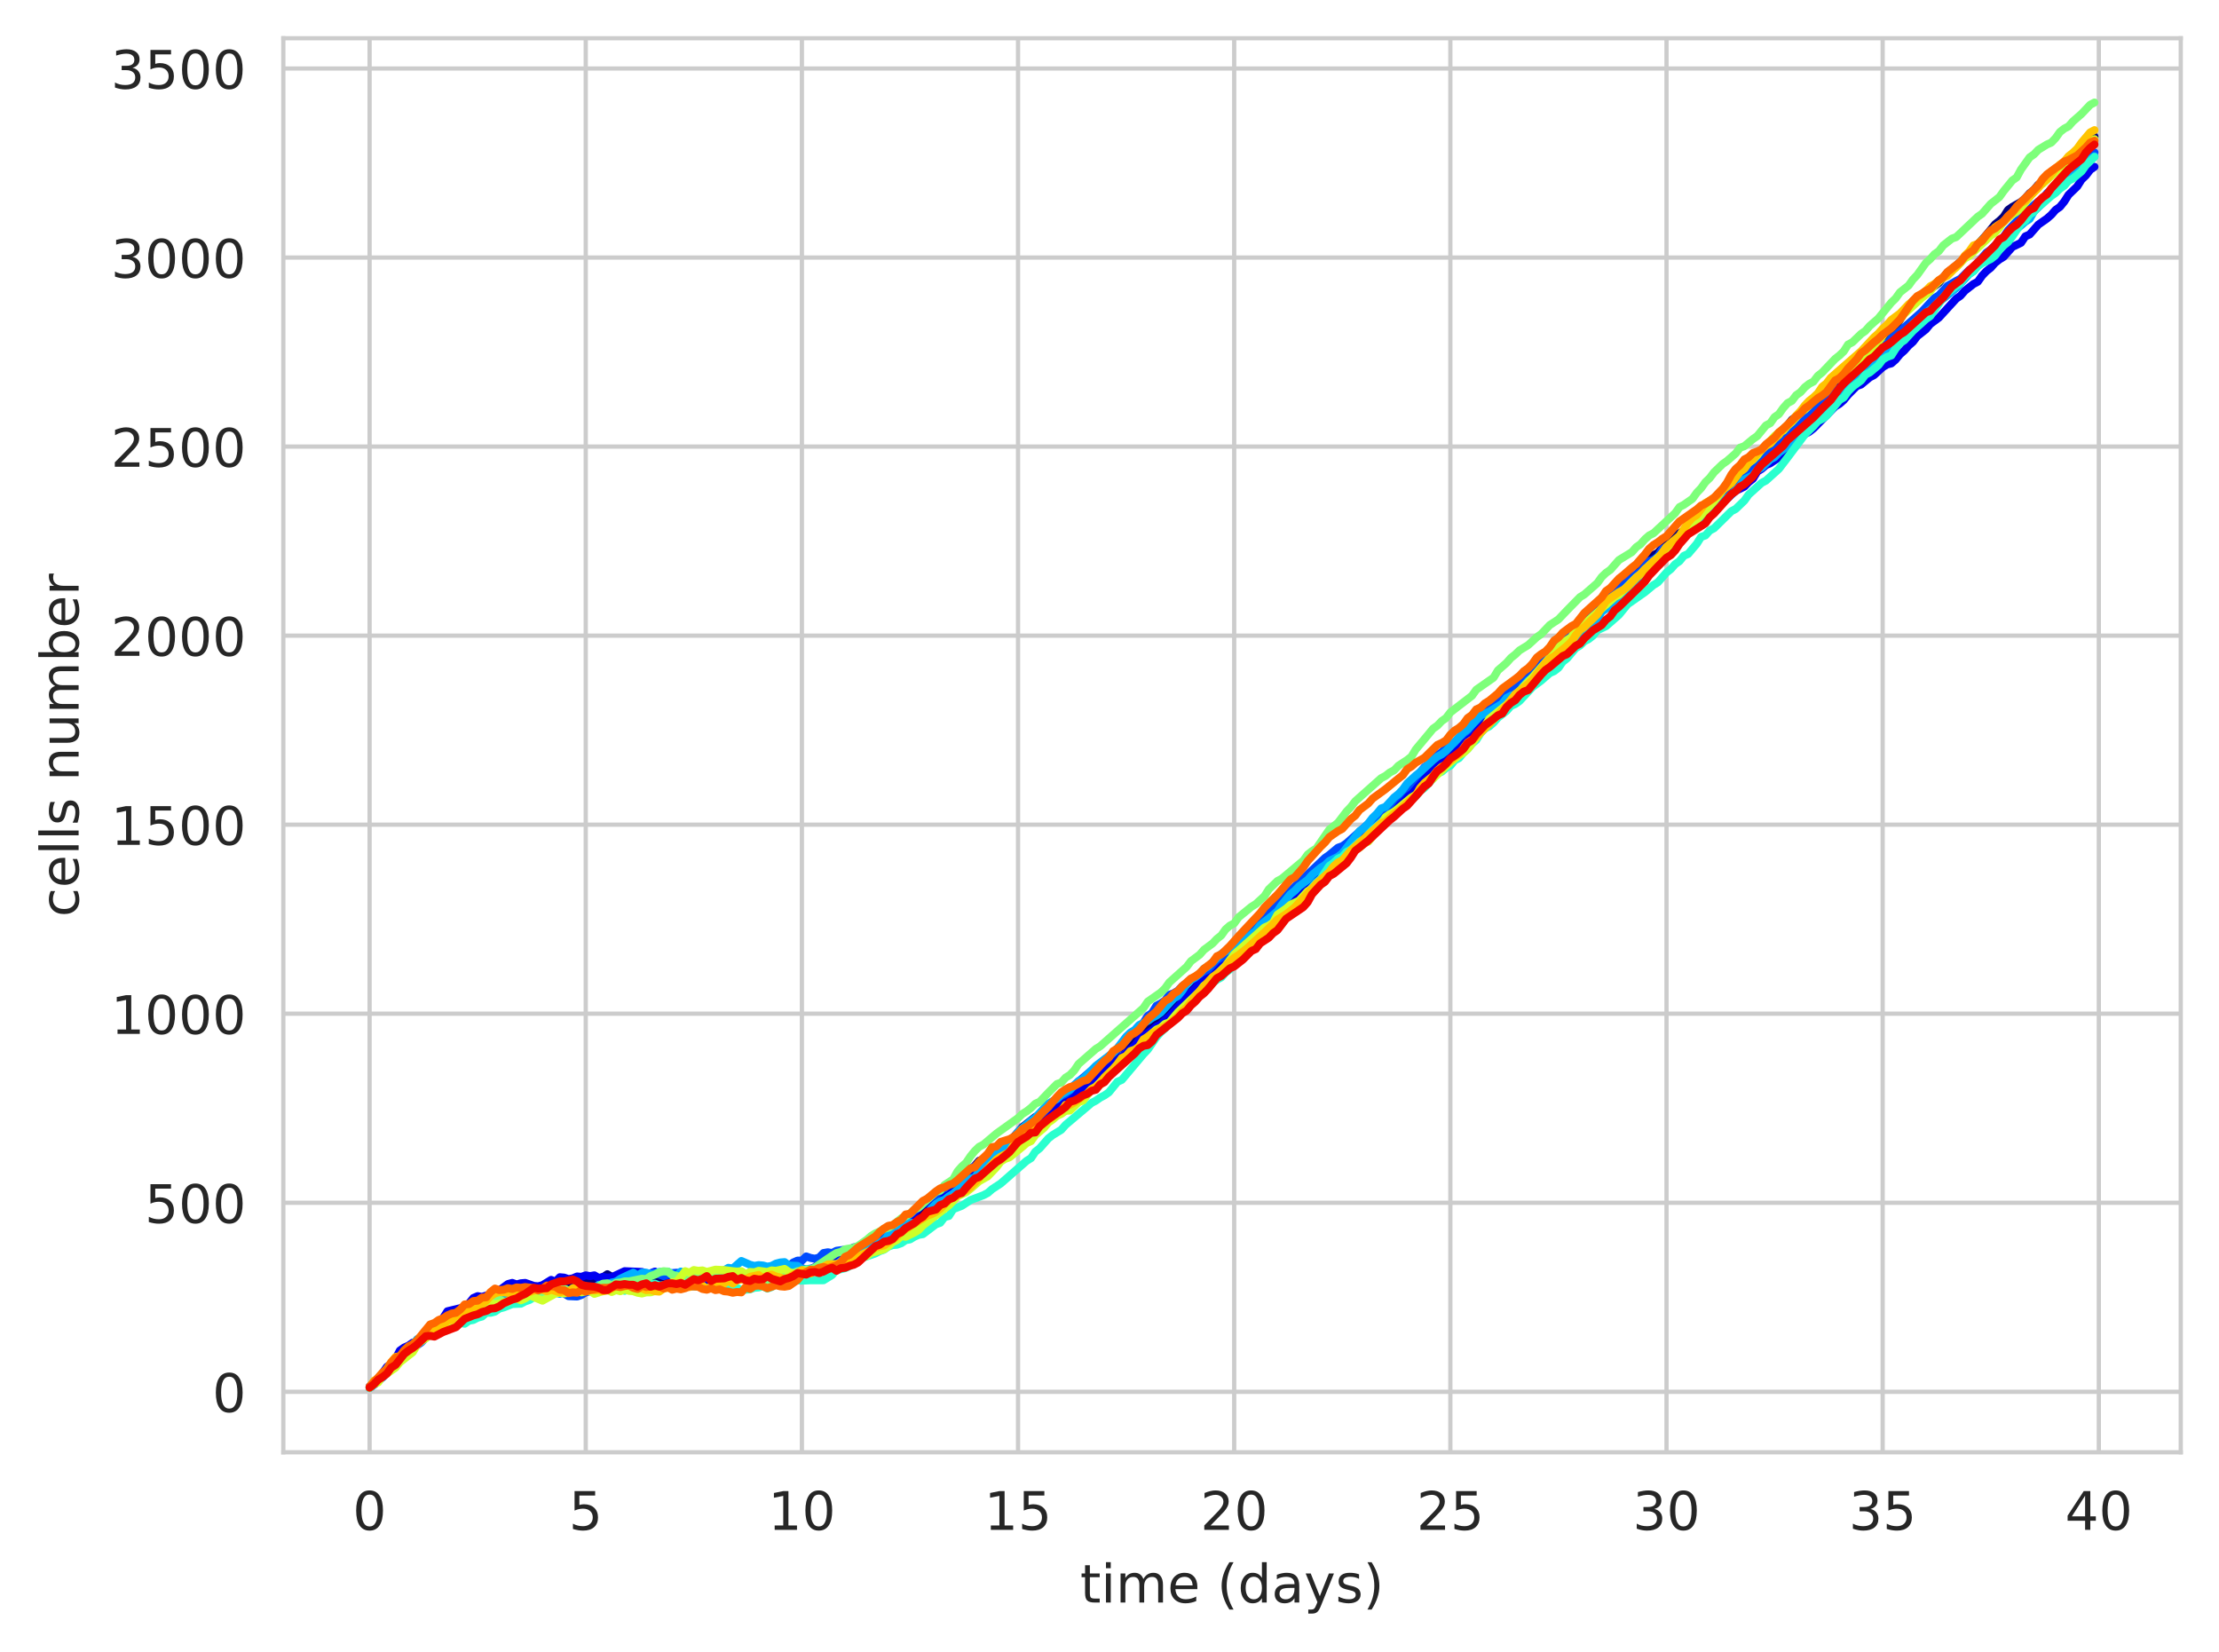 <?xml version="1.0" encoding="utf-8" standalone="no"?>
<!DOCTYPE svg PUBLIC "-//W3C//DTD SVG 1.1//EN"
  "http://www.w3.org/Graphics/SVG/1.1/DTD/svg11.dtd">
<!-- Created with matplotlib (https://matplotlib.org/) -->
<svg height="310.868pt" version="1.1" viewBox="0 0 417.648 310.868" width="417.648pt" xmlns="http://www.w3.org/2000/svg" xmlns:xlink="http://www.w3.org/1999/xlink">
 <defs>
  <style type="text/css">
*{stroke-linecap:butt;stroke-linejoin:round;white-space:pre;}
  </style>
 </defs>
 <g id="figure_1">
  <g id="patch_1">
   <path d="M 0 310.868 
L 417.648 310.868 
L 417.648 0 
L 0 0 
z
" style="fill:#ffffff;"/>
  </g>
  <g id="axes_1">
   <g id="patch_2">
    <path d="M 53.328 273.312 
L 410.448 273.312 
L 410.448 7.2 
L 53.328 7.2 
z
" style="fill:#ffffff;"/>
   </g>
   <g id="matplotlib.axis_1">
    <g id="xtick_1">
     <g id="line2d_1">
      <path clip-path="url(#p33843b2bf2)" d="M 69.561 273.312 
L 69.561 7.2 
" style="fill:none;stroke:#cccccc;stroke-linecap:round;stroke-width:0.8;"/>
     </g>
     <g id="text_1">
      <!-- 0 -->
      <defs>
       <path d="M 31.781 66.406 
Q 24.172 66.406 20.328 58.906 
Q 16.5 51.422 16.5 36.375 
Q 16.5 21.391 20.328 13.891 
Q 24.172 6.391 31.781 6.391 
Q 39.453 6.391 43.281 13.891 
Q 47.125 21.391 47.125 36.375 
Q 47.125 51.422 43.281 58.906 
Q 39.453 66.406 31.781 66.406 
z
M 31.781 74.219 
Q 44.047 74.219 50.516 64.516 
Q 56.984 54.828 56.984 36.375 
Q 56.984 17.969 50.516 8.266 
Q 44.047 -1.422 31.781 -1.422 
Q 19.531 -1.422 13.062 8.266 
Q 6.594 17.969 6.594 36.375 
Q 6.594 54.828 13.062 64.516 
Q 19.531 74.219 31.781 74.219 
z
" id="DejaVuSans-48"/>
      </defs>
      <g style="fill:#262626;" transform="translate(66.38 287.91)scale(0.1 -0.1)">
       <use xlink:href="#DejaVuSans-48"/>
      </g>
     </g>
    </g>
    <g id="xtick_2">
     <g id="line2d_2">
      <path clip-path="url(#p33843b2bf2)" d="M 110.244 273.312 
L 110.244 7.2 
" style="fill:none;stroke:#cccccc;stroke-linecap:round;stroke-width:0.8;"/>
     </g>
     <g id="text_2">
      <!-- 5 -->
      <defs>
       <path d="M 10.797 72.906 
L 49.516 72.906 
L 49.516 64.594 
L 19.828 64.594 
L 19.828 46.734 
Q 21.969 47.469 24.109 47.828 
Q 26.266 48.188 28.422 48.188 
Q 40.625 48.188 47.75 41.5 
Q 54.891 34.812 54.891 23.391 
Q 54.891 11.625 47.562 5.094 
Q 40.234 -1.422 26.906 -1.422 
Q 22.312 -1.422 17.547 -0.641 
Q 12.797 0.141 7.719 1.703 
L 7.719 11.625 
Q 12.109 9.234 16.797 8.062 
Q 21.484 6.891 26.703 6.891 
Q 35.156 6.891 40.078 11.328 
Q 45.016 15.766 45.016 23.391 
Q 45.016 31 40.078 35.438 
Q 35.156 39.891 26.703 39.891 
Q 22.75 39.891 18.812 39.016 
Q 14.891 38.141 10.797 36.281 
z
" id="DejaVuSans-53"/>
      </defs>
      <g style="fill:#262626;" transform="translate(107.063 287.91)scale(0.1 -0.1)">
       <use xlink:href="#DejaVuSans-53"/>
      </g>
     </g>
    </g>
    <g id="xtick_3">
     <g id="line2d_3">
      <path clip-path="url(#p33843b2bf2)" d="M 150.928 273.312 
L 150.928 7.2 
" style="fill:none;stroke:#cccccc;stroke-linecap:round;stroke-width:0.8;"/>
     </g>
     <g id="text_3">
      <!-- 10 -->
      <defs>
       <path d="M 12.406 8.297 
L 28.516 8.297 
L 28.516 63.922 
L 10.984 60.406 
L 10.984 69.391 
L 28.422 72.906 
L 38.281 72.906 
L 38.281 8.297 
L 54.391 8.297 
L 54.391 0 
L 12.406 0 
z
" id="DejaVuSans-49"/>
      </defs>
      <g style="fill:#262626;" transform="translate(144.565 287.91)scale(0.1 -0.1)">
       <use xlink:href="#DejaVuSans-49"/>
       <use x="63.623" xlink:href="#DejaVuSans-48"/>
      </g>
     </g>
    </g>
    <g id="xtick_4">
     <g id="line2d_4">
      <path clip-path="url(#p33843b2bf2)" d="M 191.611 273.312 
L 191.611 7.2 
" style="fill:none;stroke:#cccccc;stroke-linecap:round;stroke-width:0.8;"/>
     </g>
     <g id="text_4">
      <!-- 15 -->
      <g style="fill:#262626;" transform="translate(185.249 287.91)scale(0.1 -0.1)">
       <use xlink:href="#DejaVuSans-49"/>
       <use x="63.623" xlink:href="#DejaVuSans-53"/>
      </g>
     </g>
    </g>
    <g id="xtick_5">
     <g id="line2d_5">
      <path clip-path="url(#p33843b2bf2)" d="M 232.295 273.312 
L 232.295 7.2 
" style="fill:none;stroke:#cccccc;stroke-linecap:round;stroke-width:0.8;"/>
     </g>
     <g id="text_5">
      <!-- 20 -->
      <defs>
       <path d="M 19.188 8.297 
L 53.609 8.297 
L 53.609 0 
L 7.328 0 
L 7.328 8.297 
Q 12.938 14.109 22.625 23.891 
Q 32.328 33.688 34.812 36.531 
Q 39.547 41.844 41.422 45.531 
Q 43.312 49.219 43.312 52.781 
Q 43.312 58.594 39.234 62.25 
Q 35.156 65.922 28.609 65.922 
Q 23.969 65.922 18.812 64.312 
Q 13.672 62.703 7.812 59.422 
L 7.812 69.391 
Q 13.766 71.781 18.938 73 
Q 24.125 74.219 28.422 74.219 
Q 39.75 74.219 46.484 68.547 
Q 53.219 62.891 53.219 53.422 
Q 53.219 48.922 51.531 44.891 
Q 49.859 40.875 45.406 35.406 
Q 44.188 33.984 37.641 27.219 
Q 31.109 20.453 19.188 8.297 
z
" id="DejaVuSans-50"/>
      </defs>
      <g style="fill:#262626;" transform="translate(225.932 287.91)scale(0.1 -0.1)">
       <use xlink:href="#DejaVuSans-50"/>
       <use x="63.623" xlink:href="#DejaVuSans-48"/>
      </g>
     </g>
    </g>
    <g id="xtick_6">
     <g id="line2d_6">
      <path clip-path="url(#p33843b2bf2)" d="M 272.978 273.312 
L 272.978 7.2 
" style="fill:none;stroke:#cccccc;stroke-linecap:round;stroke-width:0.8;"/>
     </g>
     <g id="text_6">
      <!-- 25 -->
      <g style="fill:#262626;" transform="translate(266.616 287.91)scale(0.1 -0.1)">
       <use xlink:href="#DejaVuSans-50"/>
       <use x="63.623" xlink:href="#DejaVuSans-53"/>
      </g>
     </g>
    </g>
    <g id="xtick_7">
     <g id="line2d_7">
      <path clip-path="url(#p33843b2bf2)" d="M 313.662 273.312 
L 313.662 7.2 
" style="fill:none;stroke:#cccccc;stroke-linecap:round;stroke-width:0.8;"/>
     </g>
     <g id="text_7">
      <!-- 30 -->
      <defs>
       <path d="M 40.578 39.312 
Q 47.656 37.797 51.625 33 
Q 55.609 28.219 55.609 21.188 
Q 55.609 10.406 48.188 4.484 
Q 40.766 -1.422 27.094 -1.422 
Q 22.516 -1.422 17.656 -0.516 
Q 12.797 0.391 7.625 2.203 
L 7.625 11.719 
Q 11.719 9.328 16.594 8.109 
Q 21.484 6.891 26.812 6.891 
Q 36.078 6.891 40.938 10.547 
Q 45.797 14.203 45.797 21.188 
Q 45.797 27.641 41.281 31.266 
Q 36.766 34.906 28.719 34.906 
L 20.219 34.906 
L 20.219 43.016 
L 29.109 43.016 
Q 36.375 43.016 40.234 45.922 
Q 44.094 48.828 44.094 54.297 
Q 44.094 59.906 40.109 62.906 
Q 36.141 65.922 28.719 65.922 
Q 24.656 65.922 20.016 65.031 
Q 15.375 64.156 9.812 62.312 
L 9.812 71.094 
Q 15.438 72.656 20.344 73.438 
Q 25.25 74.219 29.594 74.219 
Q 40.828 74.219 47.359 69.109 
Q 53.906 64.016 53.906 55.328 
Q 53.906 49.266 50.438 45.094 
Q 46.969 40.922 40.578 39.312 
z
" id="DejaVuSans-51"/>
      </defs>
      <g style="fill:#262626;" transform="translate(307.3 287.91)scale(0.1 -0.1)">
       <use xlink:href="#DejaVuSans-51"/>
       <use x="63.623" xlink:href="#DejaVuSans-48"/>
      </g>
     </g>
    </g>
    <g id="xtick_8">
     <g id="line2d_8">
      <path clip-path="url(#p33843b2bf2)" d="M 354.346 273.312 
L 354.346 7.2 
" style="fill:none;stroke:#cccccc;stroke-linecap:round;stroke-width:0.8;"/>
     </g>
     <g id="text_8">
      <!-- 35 -->
      <g style="fill:#262626;" transform="translate(347.983 287.91)scale(0.1 -0.1)">
       <use xlink:href="#DejaVuSans-51"/>
       <use x="63.623" xlink:href="#DejaVuSans-53"/>
      </g>
     </g>
    </g>
    <g id="xtick_9">
     <g id="line2d_9">
      <path clip-path="url(#p33843b2bf2)" d="M 395.029 273.312 
L 395.029 7.2 
" style="fill:none;stroke:#cccccc;stroke-linecap:round;stroke-width:0.8;"/>
     </g>
     <g id="text_9">
      <!-- 40 -->
      <defs>
       <path d="M 37.797 64.312 
L 12.891 25.391 
L 37.797 25.391 
z
M 35.203 72.906 
L 47.609 72.906 
L 47.609 25.391 
L 58.016 25.391 
L 58.016 17.188 
L 47.609 17.188 
L 47.609 0 
L 37.797 0 
L 37.797 17.188 
L 4.891 17.188 
L 4.891 26.703 
z
" id="DejaVuSans-52"/>
      </defs>
      <g style="fill:#262626;" transform="translate(388.667 287.91)scale(0.1 -0.1)">
       <use xlink:href="#DejaVuSans-52"/>
       <use x="63.623" xlink:href="#DejaVuSans-48"/>
      </g>
     </g>
    </g>
    <g id="text_10">
     <!-- time (days) -->
     <defs>
      <path d="M 18.312 70.219 
L 18.312 54.688 
L 36.812 54.688 
L 36.812 47.703 
L 18.312 47.703 
L 18.312 18.016 
Q 18.312 11.328 20.141 9.422 
Q 21.969 7.516 27.594 7.516 
L 36.812 7.516 
L 36.812 0 
L 27.594 0 
Q 17.188 0 13.234 3.875 
Q 9.281 7.766 9.281 18.016 
L 9.281 47.703 
L 2.688 47.703 
L 2.688 54.688 
L 9.281 54.688 
L 9.281 70.219 
z
" id="DejaVuSans-116"/>
      <path d="M 9.422 54.688 
L 18.406 54.688 
L 18.406 0 
L 9.422 0 
z
M 9.422 75.984 
L 18.406 75.984 
L 18.406 64.594 
L 9.422 64.594 
z
" id="DejaVuSans-105"/>
      <path d="M 52 44.188 
Q 55.375 50.25 60.062 53.125 
Q 64.75 56 71.094 56 
Q 79.641 56 84.281 50.016 
Q 88.922 44.047 88.922 33.016 
L 88.922 0 
L 79.891 0 
L 79.891 32.719 
Q 79.891 40.578 77.094 44.375 
Q 74.312 48.188 68.609 48.188 
Q 61.625 48.188 57.562 43.547 
Q 53.516 38.922 53.516 30.906 
L 53.516 0 
L 44.484 0 
L 44.484 32.719 
Q 44.484 40.625 41.703 44.406 
Q 38.922 48.188 33.109 48.188 
Q 26.219 48.188 22.156 43.531 
Q 18.109 38.875 18.109 30.906 
L 18.109 0 
L 9.078 0 
L 9.078 54.688 
L 18.109 54.688 
L 18.109 46.188 
Q 21.188 51.219 25.484 53.609 
Q 29.781 56 35.688 56 
Q 41.656 56 45.828 52.969 
Q 50 49.953 52 44.188 
z
" id="DejaVuSans-109"/>
      <path d="M 56.203 29.594 
L 56.203 25.203 
L 14.891 25.203 
Q 15.484 15.922 20.484 11.062 
Q 25.484 6.203 34.422 6.203 
Q 39.594 6.203 44.453 7.469 
Q 49.312 8.734 54.109 11.281 
L 54.109 2.781 
Q 49.266 0.734 44.188 -0.344 
Q 39.109 -1.422 33.891 -1.422 
Q 20.797 -1.422 13.156 6.188 
Q 5.516 13.812 5.516 26.812 
Q 5.516 40.234 12.766 48.109 
Q 20.016 56 32.328 56 
Q 43.359 56 49.781 48.891 
Q 56.203 41.797 56.203 29.594 
z
M 47.219 32.234 
Q 47.125 39.594 43.094 43.984 
Q 39.062 48.391 32.422 48.391 
Q 24.906 48.391 20.391 44.141 
Q 15.875 39.891 15.188 32.172 
z
" id="DejaVuSans-101"/>
      <path id="DejaVuSans-32"/>
      <path d="M 31 75.875 
Q 24.469 64.656 21.281 53.656 
Q 18.109 42.672 18.109 31.391 
Q 18.109 20.125 21.312 9.062 
Q 24.516 -2 31 -13.188 
L 23.188 -13.188 
Q 15.875 -1.703 12.234 9.375 
Q 8.594 20.453 8.594 31.391 
Q 8.594 42.281 12.203 53.312 
Q 15.828 64.359 23.188 75.875 
z
" id="DejaVuSans-40"/>
      <path d="M 45.406 46.391 
L 45.406 75.984 
L 54.391 75.984 
L 54.391 0 
L 45.406 0 
L 45.406 8.203 
Q 42.578 3.328 38.25 0.953 
Q 33.938 -1.422 27.875 -1.422 
Q 17.969 -1.422 11.734 6.484 
Q 5.516 14.406 5.516 27.297 
Q 5.516 40.188 11.734 48.094 
Q 17.969 56 27.875 56 
Q 33.938 56 38.25 53.625 
Q 42.578 51.266 45.406 46.391 
z
M 14.797 27.297 
Q 14.797 17.391 18.875 11.75 
Q 22.953 6.109 30.078 6.109 
Q 37.203 6.109 41.297 11.75 
Q 45.406 17.391 45.406 27.297 
Q 45.406 37.203 41.297 42.844 
Q 37.203 48.484 30.078 48.484 
Q 22.953 48.484 18.875 42.844 
Q 14.797 37.203 14.797 27.297 
z
" id="DejaVuSans-100"/>
      <path d="M 34.281 27.484 
Q 23.391 27.484 19.188 25 
Q 14.984 22.516 14.984 16.5 
Q 14.984 11.719 18.141 8.906 
Q 21.297 6.109 26.703 6.109 
Q 34.188 6.109 38.703 11.406 
Q 43.219 16.703 43.219 25.484 
L 43.219 27.484 
z
M 52.203 31.203 
L 52.203 0 
L 43.219 0 
L 43.219 8.297 
Q 40.141 3.328 35.547 0.953 
Q 30.953 -1.422 24.312 -1.422 
Q 15.922 -1.422 10.953 3.297 
Q 6 8.016 6 15.922 
Q 6 25.141 12.172 29.828 
Q 18.359 34.516 30.609 34.516 
L 43.219 34.516 
L 43.219 35.406 
Q 43.219 41.609 39.141 45 
Q 35.062 48.391 27.688 48.391 
Q 23 48.391 18.547 47.266 
Q 14.109 46.141 10.016 43.891 
L 10.016 52.203 
Q 14.938 54.109 19.578 55.047 
Q 24.219 56 28.609 56 
Q 40.484 56 46.344 49.844 
Q 52.203 43.703 52.203 31.203 
z
" id="DejaVuSans-97"/>
      <path d="M 32.172 -5.078 
Q 28.375 -14.844 24.75 -17.812 
Q 21.141 -20.797 15.094 -20.797 
L 7.906 -20.797 
L 7.906 -13.281 
L 13.188 -13.281 
Q 16.891 -13.281 18.938 -11.516 
Q 21 -9.766 23.484 -3.219 
L 25.094 0.875 
L 2.984 54.688 
L 12.5 54.688 
L 29.594 11.922 
L 46.688 54.688 
L 56.203 54.688 
z
" id="DejaVuSans-121"/>
      <path d="M 44.281 53.078 
L 44.281 44.578 
Q 40.484 46.531 36.375 47.5 
Q 32.281 48.484 27.875 48.484 
Q 21.188 48.484 17.844 46.438 
Q 14.5 44.391 14.5 40.281 
Q 14.5 37.156 16.891 35.375 
Q 19.281 33.594 26.516 31.984 
L 29.594 31.297 
Q 39.156 29.25 43.188 25.516 
Q 47.219 21.781 47.219 15.094 
Q 47.219 7.469 41.188 3.016 
Q 35.156 -1.422 24.609 -1.422 
Q 20.219 -1.422 15.453 -0.562 
Q 10.688 0.297 5.422 2 
L 5.422 11.281 
Q 10.406 8.688 15.234 7.391 
Q 20.062 6.109 24.812 6.109 
Q 31.156 6.109 34.562 8.281 
Q 37.984 10.453 37.984 14.406 
Q 37.984 18.062 35.516 20.016 
Q 33.062 21.969 24.703 23.781 
L 21.578 24.516 
Q 13.234 26.266 9.516 29.906 
Q 5.812 33.547 5.812 39.891 
Q 5.812 47.609 11.281 51.797 
Q 16.75 56 26.812 56 
Q 31.781 56 36.172 55.266 
Q 40.578 54.547 44.281 53.078 
z
" id="DejaVuSans-115"/>
      <path d="M 8.016 75.875 
L 15.828 75.875 
Q 23.141 64.359 26.781 53.312 
Q 30.422 42.281 30.422 31.391 
Q 30.422 20.453 26.781 9.375 
Q 23.141 -1.703 15.828 -13.188 
L 8.016 -13.188 
Q 14.5 -2 17.703 9.062 
Q 20.906 20.125 20.906 31.391 
Q 20.906 42.672 17.703 53.656 
Q 14.5 64.656 8.016 75.875 
z
" id="DejaVuSans-41"/>
     </defs>
     <g style="fill:#262626;" transform="translate(203.299 301.589)scale(0.1 -0.1)">
      <use xlink:href="#DejaVuSans-116"/>
      <use x="39.209" xlink:href="#DejaVuSans-105"/>
      <use x="66.992" xlink:href="#DejaVuSans-109"/>
      <use x="164.404" xlink:href="#DejaVuSans-101"/>
      <use x="225.928" xlink:href="#DejaVuSans-32"/>
      <use x="257.715" xlink:href="#DejaVuSans-40"/>
      <use x="296.729" xlink:href="#DejaVuSans-100"/>
      <use x="360.205" xlink:href="#DejaVuSans-97"/>
      <use x="421.484" xlink:href="#DejaVuSans-121"/>
      <use x="480.664" xlink:href="#DejaVuSans-115"/>
      <use x="532.764" xlink:href="#DejaVuSans-41"/>
     </g>
    </g>
   </g>
   <g id="matplotlib.axis_2">
    <g id="ytick_1">
     <g id="line2d_10">
      <path clip-path="url(#p33843b2bf2)" d="M 53.328 261.928 
L 410.448 261.928 
" style="fill:none;stroke:#cccccc;stroke-linecap:round;stroke-width:0.8;"/>
     </g>
     <g id="text_11">
      <!-- 0 -->
      <g style="fill:#262626;" transform="translate(39.966 265.727)scale(0.1 -0.1)">
       <use xlink:href="#DejaVuSans-48"/>
      </g>
     </g>
    </g>
    <g id="ytick_2">
     <g id="line2d_11">
      <path clip-path="url(#p33843b2bf2)" d="M 53.328 226.351 
L 410.448 226.351 
" style="fill:none;stroke:#cccccc;stroke-linecap:round;stroke-width:0.8;"/>
     </g>
     <g id="text_12">
      <!-- 500 -->
      <g style="fill:#262626;" transform="translate(27.241 230.15)scale(0.1 -0.1)">
       <use xlink:href="#DejaVuSans-53"/>
       <use x="63.623" xlink:href="#DejaVuSans-48"/>
       <use x="127.246" xlink:href="#DejaVuSans-48"/>
      </g>
     </g>
    </g>
    <g id="ytick_3">
     <g id="line2d_12">
      <path clip-path="url(#p33843b2bf2)" d="M 53.328 190.775 
L 410.448 190.775 
" style="fill:none;stroke:#cccccc;stroke-linecap:round;stroke-width:0.8;"/>
     </g>
     <g id="text_13">
      <!-- 1000 -->
      <g style="fill:#262626;" transform="translate(20.878 194.574)scale(0.1 -0.1)">
       <use xlink:href="#DejaVuSans-49"/>
       <use x="63.623" xlink:href="#DejaVuSans-48"/>
       <use x="127.246" xlink:href="#DejaVuSans-48"/>
       <use x="190.869" xlink:href="#DejaVuSans-48"/>
      </g>
     </g>
    </g>
    <g id="ytick_4">
     <g id="line2d_13">
      <path clip-path="url(#p33843b2bf2)" d="M 53.328 155.198 
L 410.448 155.198 
" style="fill:none;stroke:#cccccc;stroke-linecap:round;stroke-width:0.8;"/>
     </g>
     <g id="text_14">
      <!-- 1500 -->
      <g style="fill:#262626;" transform="translate(20.878 158.997)scale(0.1 -0.1)">
       <use xlink:href="#DejaVuSans-49"/>
       <use x="63.623" xlink:href="#DejaVuSans-53"/>
       <use x="127.246" xlink:href="#DejaVuSans-48"/>
       <use x="190.869" xlink:href="#DejaVuSans-48"/>
      </g>
     </g>
    </g>
    <g id="ytick_5">
     <g id="line2d_14">
      <path clip-path="url(#p33843b2bf2)" d="M 53.328 119.622 
L 410.448 119.622 
" style="fill:none;stroke:#cccccc;stroke-linecap:round;stroke-width:0.8;"/>
     </g>
     <g id="text_15">
      <!-- 2000 -->
      <g style="fill:#262626;" transform="translate(20.878 123.421)scale(0.1 -0.1)">
       <use xlink:href="#DejaVuSans-50"/>
       <use x="63.623" xlink:href="#DejaVuSans-48"/>
       <use x="127.246" xlink:href="#DejaVuSans-48"/>
       <use x="190.869" xlink:href="#DejaVuSans-48"/>
      </g>
     </g>
    </g>
    <g id="ytick_6">
     <g id="line2d_15">
      <path clip-path="url(#p33843b2bf2)" d="M 53.328 84.045 
L 410.448 84.045 
" style="fill:none;stroke:#cccccc;stroke-linecap:round;stroke-width:0.8;"/>
     </g>
     <g id="text_16">
      <!-- 2500 -->
      <g style="fill:#262626;" transform="translate(20.878 87.844)scale(0.1 -0.1)">
       <use xlink:href="#DejaVuSans-50"/>
       <use x="63.623" xlink:href="#DejaVuSans-53"/>
       <use x="127.246" xlink:href="#DejaVuSans-48"/>
       <use x="190.869" xlink:href="#DejaVuSans-48"/>
      </g>
     </g>
    </g>
    <g id="ytick_7">
     <g id="line2d_16">
      <path clip-path="url(#p33843b2bf2)" d="M 53.328 48.469 
L 410.448 48.469 
" style="fill:none;stroke:#cccccc;stroke-linecap:round;stroke-width:0.8;"/>
     </g>
     <g id="text_17">
      <!-- 3000 -->
      <g style="fill:#262626;" transform="translate(20.878 52.268)scale(0.1 -0.1)">
       <use xlink:href="#DejaVuSans-51"/>
       <use x="63.623" xlink:href="#DejaVuSans-48"/>
       <use x="127.246" xlink:href="#DejaVuSans-48"/>
       <use x="190.869" xlink:href="#DejaVuSans-48"/>
      </g>
     </g>
    </g>
    <g id="ytick_8">
     <g id="line2d_17">
      <path clip-path="url(#p33843b2bf2)" d="M 53.328 12.892 
L 410.448 12.892 
" style="fill:none;stroke:#cccccc;stroke-linecap:round;stroke-width:0.8;"/>
     </g>
     <g id="text_18">
      <!-- 3500 -->
      <g style="fill:#262626;" transform="translate(20.878 16.691)scale(0.1 -0.1)">
       <use xlink:href="#DejaVuSans-51"/>
       <use x="63.623" xlink:href="#DejaVuSans-53"/>
       <use x="127.246" xlink:href="#DejaVuSans-48"/>
       <use x="190.869" xlink:href="#DejaVuSans-48"/>
      </g>
     </g>
    </g>
    <g id="text_19">
     <!-- cells number -->
     <defs>
      <path d="M 48.781 52.594 
L 48.781 44.188 
Q 44.969 46.297 41.141 47.344 
Q 37.312 48.391 33.406 48.391 
Q 24.656 48.391 19.812 42.844 
Q 14.984 37.312 14.984 27.297 
Q 14.984 17.281 19.812 11.734 
Q 24.656 6.203 33.406 6.203 
Q 37.312 6.203 41.141 7.25 
Q 44.969 8.297 48.781 10.406 
L 48.781 2.094 
Q 45.016 0.344 40.984 -0.531 
Q 36.969 -1.422 32.422 -1.422 
Q 20.062 -1.422 12.781 6.344 
Q 5.516 14.109 5.516 27.297 
Q 5.516 40.672 12.859 48.328 
Q 20.219 56 33.016 56 
Q 37.156 56 41.109 55.141 
Q 45.062 54.297 48.781 52.594 
z
" id="DejaVuSans-99"/>
      <path d="M 9.422 75.984 
L 18.406 75.984 
L 18.406 0 
L 9.422 0 
z
" id="DejaVuSans-108"/>
      <path d="M 54.891 33.016 
L 54.891 0 
L 45.906 0 
L 45.906 32.719 
Q 45.906 40.484 42.875 44.328 
Q 39.844 48.188 33.797 48.188 
Q 26.516 48.188 22.312 43.547 
Q 18.109 38.922 18.109 30.906 
L 18.109 0 
L 9.078 0 
L 9.078 54.688 
L 18.109 54.688 
L 18.109 46.188 
Q 21.344 51.125 25.703 53.562 
Q 30.078 56 35.797 56 
Q 45.219 56 50.047 50.172 
Q 54.891 44.344 54.891 33.016 
z
" id="DejaVuSans-110"/>
      <path d="M 8.5 21.578 
L 8.5 54.688 
L 17.484 54.688 
L 17.484 21.922 
Q 17.484 14.156 20.5 10.266 
Q 23.531 6.391 29.594 6.391 
Q 36.859 6.391 41.078 11.031 
Q 45.312 15.672 45.312 23.688 
L 45.312 54.688 
L 54.297 54.688 
L 54.297 0 
L 45.312 0 
L 45.312 8.406 
Q 42.047 3.422 37.719 1 
Q 33.406 -1.422 27.688 -1.422 
Q 18.266 -1.422 13.375 4.438 
Q 8.5 10.297 8.5 21.578 
z
M 31.109 56 
z
" id="DejaVuSans-117"/>
      <path d="M 48.688 27.297 
Q 48.688 37.203 44.609 42.844 
Q 40.531 48.484 33.406 48.484 
Q 26.266 48.484 22.188 42.844 
Q 18.109 37.203 18.109 27.297 
Q 18.109 17.391 22.188 11.75 
Q 26.266 6.109 33.406 6.109 
Q 40.531 6.109 44.609 11.75 
Q 48.688 17.391 48.688 27.297 
z
M 18.109 46.391 
Q 20.953 51.266 25.266 53.625 
Q 29.594 56 35.594 56 
Q 45.562 56 51.781 48.094 
Q 58.016 40.188 58.016 27.297 
Q 58.016 14.406 51.781 6.484 
Q 45.562 -1.422 35.594 -1.422 
Q 29.594 -1.422 25.266 0.953 
Q 20.953 3.328 18.109 8.203 
L 18.109 0 
L 9.078 0 
L 9.078 75.984 
L 18.109 75.984 
z
" id="DejaVuSans-98"/>
      <path d="M 41.109 46.297 
Q 39.594 47.172 37.812 47.578 
Q 36.031 48 33.891 48 
Q 26.266 48 22.188 43.047 
Q 18.109 38.094 18.109 28.812 
L 18.109 0 
L 9.078 0 
L 9.078 54.688 
L 18.109 54.688 
L 18.109 46.188 
Q 20.953 51.172 25.484 53.578 
Q 30.031 56 36.531 56 
Q 37.453 56 38.578 55.875 
Q 39.703 55.766 41.062 55.516 
z
" id="DejaVuSans-114"/>
     </defs>
     <g style="fill:#262626;" transform="translate(14.798 172.568)rotate(-90)scale(0.1 -0.1)">
      <use xlink:href="#DejaVuSans-99"/>
      <use x="54.98" xlink:href="#DejaVuSans-101"/>
      <use x="116.504" xlink:href="#DejaVuSans-108"/>
      <use x="144.287" xlink:href="#DejaVuSans-108"/>
      <use x="172.07" xlink:href="#DejaVuSans-115"/>
      <use x="224.17" xlink:href="#DejaVuSans-32"/>
      <use x="255.957" xlink:href="#DejaVuSans-110"/>
      <use x="319.336" xlink:href="#DejaVuSans-117"/>
      <use x="382.715" xlink:href="#DejaVuSans-109"/>
      <use x="480.127" xlink:href="#DejaVuSans-98"/>
      <use x="543.604" xlink:href="#DejaVuSans-101"/>
      <use x="605.127" xlink:href="#DejaVuSans-114"/>
     </g>
    </g>
   </g>
   <g id="line2d_18">
    <path clip-path="url(#p33843b2bf2)" d="M 69.561 261.074 
L 70.375 260.22 
L 71.188 259.722 
L 72.816 258.156 
L 74.443 256.235 
L 77.698 252.962 
L 79.325 252.322 
L 80.139 251.539 
L 81.766 250.33 
L 82.58 250.258 
L 83.393 249.689 
L 84.207 249.476 
L 85.021 248.978 
L 85.834 248.337 
L 86.648 247.483 
L 88.275 247.199 
L 89.089 246.914 
L 89.903 247.128 
L 90.716 246.701 
L 91.53 245.918 
L 92.344 245.349 
L 93.971 245.278 
L 95.598 244.139 
L 97.226 243.926 
L 98.039 244.068 
L 98.853 243.855 
L 99.667 243.357 
L 100.48 243.57 
L 101.294 243.499 
L 102.108 243.641 
L 102.921 243.57 
L 104.549 243.072 
L 106.176 242.432 
L 106.99 242.218 
L 107.803 242.218 
L 108.617 242.076 
L 109.431 241.222 
L 111.058 241.435 
L 111.872 240.795 
L 112.685 240.795 
L 113.499 240.368 
L 114.313 239.799 
L 115.126 240.297 
L 116.754 240.653 
L 117.567 240.297 
L 119.195 240.084 
L 120.008 239.586 
L 120.822 239.657 
L 121.636 240.51 
L 123.263 241.08 
L 124.077 241.08 
L 124.89 240.866 
L 125.704 240.937 
L 126.518 240.866 
L 128.959 241.293 
L 129.772 240.866 
L 130.586 240.937 
L 131.4 240.155 
L 132.213 240.012 
L 133.027 240.155 
L 133.841 239.941 
L 134.654 239.443 
L 135.468 240.012 
L 136.282 240.368 
L 138.723 240.155 
L 139.537 240.582 
L 140.35 240.724 
L 141.164 240.368 
L 141.978 240.368 
L 142.791 240.51 
L 143.605 241.08 
L 144.419 240.866 
L 145.232 240.084 
L 148.487 240.012 
L 149.301 239.443 
L 150.114 239.301 
L 150.928 239.514 
L 151.742 239.016 
L 152.555 239.23 
L 153.369 239.301 
L 154.183 239.016 
L 154.996 238.874 
L 157.437 238.091 
L 158.251 237.593 
L 159.065 237.38 
L 159.878 236.811 
L 160.692 236.028 
L 161.506 235.814 
L 162.319 235.459 
L 163.133 234.961 
L 163.947 234.676 
L 164.76 233.751 
L 165.574 233.538 
L 166.388 232.399 
L 167.201 232.043 
L 168.015 231.474 
L 169.642 231.118 
L 170.456 230.264 
L 171.27 229.197 
L 172.083 228.557 
L 172.897 228.13 
L 173.711 227.561 
L 174.524 226.849 
L 175.338 226.422 
L 176.152 225.782 
L 176.965 225.355 
L 178.593 224.288 
L 179.406 223.932 
L 181.034 222.58 
L 182.661 220.801 
L 183.475 219.378 
L 184.288 218.453 
L 185.102 218.168 
L 185.916 217.457 
L 186.729 216.959 
L 187.543 216.318 
L 188.357 215.82 
L 189.17 215.038 
L 189.984 214.611 
L 190.798 213.97 
L 192.425 212.12 
L 194.866 210.199 
L 196.493 209.559 
L 197.307 208.563 
L 198.121 207.78 
L 198.934 207.496 
L 199.748 206.997 
L 200.562 206.713 
L 201.375 205.859 
L 203.003 204.578 
L 203.816 203.796 
L 204.63 202.728 
L 205.444 201.946 
L 206.258 200.878 
L 207.071 200.451 
L 207.885 199.669 
L 208.699 199.384 
L 209.512 198.815 
L 210.326 197.534 
L 211.953 196.467 
L 212.767 195.826 
L 213.581 194.901 
L 214.394 194.403 
L 215.208 193.55 
L 216.835 192.625 
L 217.649 192.198 
L 219.276 190.703 
L 220.09 190.063 
L 220.904 189.565 
L 221.717 188.853 
L 222.531 188.355 
L 223.345 187.359 
L 224.972 185.723 
L 225.786 184.584 
L 226.599 184.157 
L 229.04 182.023 
L 229.854 181.027 
L 231.481 179.461 
L 232.295 178.963 
L 233.109 178.109 
L 233.922 177.754 
L 235.55 176.473 
L 236.363 175.406 
L 237.177 174.765 
L 237.991 173.84 
L 239.618 172.559 
L 240.432 172.061 
L 241.245 170.923 
L 242.873 169.144 
L 244.5 167.934 
L 245.314 167.081 
L 247.755 165.088 
L 249.382 163.238 
L 251.009 161.317 
L 251.823 160.89 
L 252.637 160.179 
L 254.264 159.112 
L 255.078 158.115 
L 257.519 155.767 
L 259.146 153.846 
L 259.96 153.277 
L 260.773 152.85 
L 261.587 152.139 
L 262.401 151.712 
L 263.214 151 
L 264.028 150.502 
L 264.842 149.648 
L 265.655 149.008 
L 268.096 146.589 
L 268.91 146.019 
L 269.724 145.308 
L 270.537 144.383 
L 273.792 142.177 
L 274.606 141.679 
L 275.419 140.968 
L 277.861 138.121 
L 278.674 137.339 
L 279.488 136.343 
L 280.302 135.56 
L 283.556 131.504 
L 285.184 130.223 
L 285.997 129.37 
L 287.625 128.16 
L 288.438 126.452 
L 289.252 125.812 
L 290.879 124.104 
L 291.693 123.535 
L 292.507 123.179 
L 293.32 122.254 
L 294.948 120.831 
L 296.575 118.839 
L 299.83 116.064 
L 300.643 114.712 
L 302.271 113.004 
L 303.084 112.151 
L 303.898 111.653 
L 304.712 111.012 
L 305.525 110.087 
L 307.153 108.593 
L 307.966 108.166 
L 308.78 107.241 
L 309.594 106.53 
L 310.407 105.391 
L 311.221 104.466 
L 312.035 104.039 
L 312.848 103.114 
L 314.476 101.905 
L 315.289 100.624 
L 316.103 100.339 
L 316.917 99.841 
L 320.171 96.568 
L 323.426 93.651 
L 324.24 92.441 
L 327.494 89.382 
L 328.308 88.314 
L 329.122 87.887 
L 330.749 85.966 
L 332.376 84.614 
L 333.19 83.405 
L 335.631 80.772 
L 336.445 80.061 
L 337.258 78.993 
L 340.513 76.645 
L 341.327 75.649 
L 342.14 75.222 
L 342.954 74.653 
L 345.395 71.949 
L 347.023 70.882 
L 347.836 70.028 
L 348.65 69.743 
L 349.464 68.747 
L 350.277 67.253 
L 351.091 66.328 
L 351.905 65.972 
L 354.346 63.34 
L 355.159 62.984 
L 355.973 62.059 
L 356.787 61.561 
L 359.228 57.434 
L 360.041 56.651 
L 360.855 56.224 
L 362.482 54.801 
L 363.296 54.446 
L 364.923 53.236 
L 366.551 51.244 
L 367.364 50.674 
L 371.433 47.117 
L 372.246 45.978 
L 373.874 44.2 
L 375.501 42.207 
L 376.315 41.567 
L 377.128 40.784 
L 377.942 39.503 
L 378.756 38.934 
L 380.383 38.009 
L 381.197 37.298 
L 382.01 36.373 
L 382.824 35.732 
L 383.638 34.736 
L 384.451 34.309 
L 385.265 33.313 
L 386.079 32.53 
L 386.892 32.032 
L 387.706 31.321 
L 388.52 30.894 
L 390.961 28.902 
L 391.774 27.834 
L 392.588 27.265 
L 394.215 25.7 
L 394.215 25.7 
" style="fill:none;stroke:#000080;stroke-linecap:round;stroke-width:1.5;"/>
   </g>
   <g id="line2d_19">
    <path clip-path="url(#p33843b2bf2)" d="M 69.561 260.931 
L 70.375 260.362 
L 71.188 259.651 
L 72.816 257.231 
L 73.629 256.662 
L 74.443 255.737 
L 75.257 254.172 
L 76.07 253.603 
L 76.884 253.247 
L 77.698 252.678 
L 78.511 252.606 
L 79.325 251.895 
L 80.952 250.116 
L 83.393 248.053 
L 84.207 246.772 
L 87.462 245.989 
L 88.275 245.278 
L 89.089 244.282 
L 89.903 243.926 
L 90.716 244.068 
L 92.344 243.57 
L 93.157 243.712 
L 93.971 242.859 
L 95.598 241.649 
L 96.412 241.435 
L 97.226 241.72 
L 98.039 241.507 
L 98.853 241.435 
L 100.48 242.005 
L 101.294 242.076 
L 102.108 241.862 
L 103.735 240.866 
L 104.549 241.222 
L 105.362 240.368 
L 106.176 240.439 
L 106.99 240.724 
L 107.803 240.582 
L 108.617 240.226 
L 109.431 240.297 
L 110.244 240.012 
L 111.058 240.155 
L 111.872 240.012 
L 112.685 240.51 
L 113.499 240.297 
L 114.313 240.439 
L 115.126 240.368 
L 117.567 239.23 
L 119.195 239.301 
L 120.822 239.372 
L 121.636 239.657 
L 122.449 239.657 
L 123.263 239.301 
L 124.077 239.87 
L 125.704 240.297 
L 126.518 240.155 
L 127.331 240.439 
L 128.959 240.51 
L 130.586 240.155 
L 133.027 241.08 
L 133.841 240.795 
L 134.654 240.866 
L 135.468 240.724 
L 136.282 240.368 
L 137.909 239.87 
L 138.723 240.297 
L 139.537 240.226 
L 140.35 240.724 
L 141.164 240.653 
L 141.978 240.297 
L 142.791 239.799 
L 143.605 240.012 
L 146.046 239.799 
L 146.86 239.443 
L 147.673 239.586 
L 148.487 238.661 
L 149.301 239.087 
L 150.114 239.159 
L 150.928 238.661 
L 151.742 238.945 
L 152.555 238.874 
L 153.369 238.447 
L 154.183 237.807 
L 154.996 237.807 
L 155.81 236.953 
L 156.624 236.597 
L 157.437 236.455 
L 158.251 236.526 
L 159.065 236.028 
L 159.878 235.245 
L 160.692 234.747 
L 161.506 234.676 
L 163.133 233.609 
L 163.947 233.395 
L 164.76 232.755 
L 165.574 232.613 
L 166.388 232.043 
L 167.201 231.261 
L 168.015 231.118 
L 169.642 230.193 
L 170.456 229.126 
L 171.27 228.913 
L 172.083 228.343 
L 172.897 227.347 
L 173.711 226.636 
L 174.524 226.422 
L 176.152 225.711 
L 176.965 225.213 
L 177.779 224.216 
L 178.593 224.003 
L 179.406 223.647 
L 180.22 223.007 
L 181.034 222.793 
L 181.847 222.224 
L 182.661 221.157 
L 183.475 220.659 
L 184.288 220.018 
L 185.102 219.663 
L 185.916 219.093 
L 186.729 218.24 
L 187.543 217.813 
L 188.357 217.243 
L 189.17 216.888 
L 189.984 216.318 
L 190.798 215.322 
L 191.611 214.895 
L 192.425 213.401 
L 193.239 212.761 
L 194.052 212.334 
L 194.866 211.48 
L 195.68 210.911 
L 196.493 210.484 
L 198.121 208.563 
L 198.934 207.994 
L 200.562 207.211 
L 204.63 204.08 
L 206.258 202.373 
L 207.885 201.163 
L 209.512 200.238 
L 213.581 196.823 
L 214.394 195.684 
L 215.208 194.83 
L 216.022 194.475 
L 216.835 193.905 
L 217.649 193.194 
L 218.463 192.838 
L 219.276 191.984 
L 220.09 191.344 
L 224.158 186.79 
L 224.972 186.007 
L 225.786 184.869 
L 227.413 183.659 
L 228.227 182.379 
L 229.04 181.596 
L 229.854 181.098 
L 230.668 180.102 
L 231.481 179.746 
L 233.922 177.967 
L 234.736 177.327 
L 235.55 177.113 
L 239.618 173.058 
L 240.432 172.702 
L 242.059 171.136 
L 242.873 170.638 
L 243.686 169.144 
L 244.5 168.361 
L 246.127 166.44 
L 246.941 165.586 
L 247.755 164.946 
L 248.568 164.519 
L 252.637 160.321 
L 253.45 159.61 
L 254.264 159.183 
L 255.078 158.898 
L 255.891 158.258 
L 256.705 157.119 
L 257.519 156.692 
L 258.332 155.625 
L 259.96 154.131 
L 260.773 153.562 
L 261.587 152.423 
L 267.283 146.589 
L 268.096 145.877 
L 269.724 144.881 
L 270.537 143.956 
L 272.165 142.675 
L 273.792 140.968 
L 276.233 138.335 
L 277.047 137.623 
L 277.861 137.196 
L 278.674 136.343 
L 279.488 135.845 
L 280.302 134.635 
L 281.929 133.496 
L 283.556 132.216 
L 284.37 131.86 
L 285.184 130.864 
L 285.997 130.081 
L 286.811 129.512 
L 287.625 128.516 
L 288.438 127.733 
L 289.252 127.164 
L 291.693 124.318 
L 294.134 121.899 
L 294.948 121.472 
L 297.389 118.554 
L 298.202 118.056 
L 299.83 116.491 
L 300.643 115.993 
L 301.457 114.926 
L 303.084 113.431 
L 305.525 111.581 
L 306.339 110.372 
L 307.966 108.806 
L 309.594 107.81 
L 310.407 106.885 
L 311.221 106.387 
L 312.035 105.391 
L 312.848 104.822 
L 313.662 103.755 
L 314.476 102.901 
L 316.103 101.691 
L 316.917 100.482 
L 317.73 99.841 
L 318.544 98.987 
L 321.799 96.426 
L 322.612 95.643 
L 323.426 95.287 
L 324.24 94.434 
L 325.053 93.864 
L 326.681 92.37 
L 328.308 91.587 
L 329.122 90.734 
L 329.935 90.093 
L 330.749 88.741 
L 331.563 88.243 
L 332.376 87.532 
L 333.19 87.176 
L 334.817 86.109 
L 335.631 85.184 
L 336.445 84.472 
L 337.258 83.547 
L 338.886 82.409 
L 339.699 81.697 
L 340.513 81.27 
L 341.327 80.63 
L 345.395 76.503 
L 346.209 76.005 
L 347.023 75.293 
L 347.836 74.297 
L 349.464 72.661 
L 350.277 72.376 
L 351.905 71.024 
L 352.718 70.597 
L 354.346 69.103 
L 355.159 68.605 
L 355.973 68.392 
L 356.787 67.68 
L 357.6 66.684 
L 358.414 65.972 
L 359.228 65.047 
L 360.041 64.336 
L 360.855 63.269 
L 362.482 61.988 
L 363.296 60.992 
L 364.923 59.782 
L 368.178 56.224 
L 368.992 55.655 
L 369.805 54.73 
L 371.433 53.449 
L 372.246 53.022 
L 373.06 51.884 
L 373.874 51.03 
L 374.687 50.39 
L 375.501 49.465 
L 376.315 48.824 
L 377.128 48.326 
L 378.756 46.476 
L 380.383 45.694 
L 381.197 44.484 
L 382.01 44.128 
L 383.638 42.278 
L 385.265 41.14 
L 386.079 40.428 
L 386.892 39.503 
L 387.706 38.934 
L 388.52 37.938 
L 389.333 36.657 
L 390.961 35.092 
L 391.774 33.811 
L 392.588 33.029 
L 393.402 31.961 
L 394.215 31.392 
L 394.215 31.392 
" style="fill:none;stroke:#0000f1;stroke-linecap:round;stroke-width:1.5;"/>
   </g>
   <g id="line2d_20">
    <path clip-path="url(#p33843b2bf2)" d="M 69.561 261.216 
L 70.375 260.647 
L 74.443 256.947 
L 76.884 254.385 
L 78.511 253.176 
L 79.325 252.606 
L 80.952 250.828 
L 81.766 250.33 
L 82.58 249.333 
L 83.393 248.551 
L 85.021 247.341 
L 85.834 247.483 
L 86.648 246.701 
L 87.462 246.274 
L 88.275 245.562 
L 89.089 245.278 
L 89.903 245.135 
L 90.716 245.349 
L 91.53 244.78 
L 92.344 245.278 
L 93.157 245.278 
L 94.785 244.424 
L 95.598 243.428 
L 96.412 242.716 
L 97.226 242.787 
L 99.667 242.289 
L 100.48 242.93 
L 101.294 243.285 
L 102.108 243.499 
L 103.735 243.499 
L 105.362 243.214 
L 106.176 243.428 
L 106.99 243.926 
L 108.617 243.997 
L 109.431 243.712 
L 110.244 243.214 
L 111.058 243.001 
L 111.872 242.645 
L 112.685 242.076 
L 114.313 242.218 
L 115.94 241.151 
L 116.754 241.08 
L 117.567 240.795 
L 118.381 240.226 
L 119.195 240.51 
L 120.008 240.582 
L 120.822 240.297 
L 121.636 239.728 
L 123.263 239.514 
L 124.89 240.155 
L 126.518 239.586 
L 127.331 239.514 
L 128.145 239.586 
L 128.959 239.941 
L 129.772 240.439 
L 130.586 240.653 
L 131.4 240.582 
L 132.213 240.724 
L 133.027 240.297 
L 133.841 240.297 
L 134.654 239.87 
L 135.468 240.226 
L 136.282 240.155 
L 137.096 240.51 
L 137.909 241.08 
L 138.723 240.439 
L 139.537 240.297 
L 140.35 240.297 
L 141.978 239.87 
L 142.791 239.372 
L 144.419 239.443 
L 146.046 238.803 
L 147.673 238.447 
L 148.487 238.234 
L 149.301 237.593 
L 150.114 237.237 
L 150.928 237.237 
L 151.742 236.455 
L 152.555 236.739 
L 153.369 236.882 
L 154.183 236.668 
L 154.996 235.814 
L 155.81 235.672 
L 156.624 235.814 
L 157.437 235.387 
L 159.065 235.174 
L 159.878 235.459 
L 160.692 235.53 
L 161.506 234.889 
L 162.319 234.036 
L 163.133 233.466 
L 163.947 233.111 
L 164.76 232.613 
L 165.574 232.541 
L 166.388 231.972 
L 167.201 231.047 
L 168.829 230.478 
L 170.456 228.984 
L 171.27 228.557 
L 174.524 225.782 
L 175.338 225.213 
L 176.152 224.786 
L 176.965 224.003 
L 177.779 223.647 
L 178.593 222.722 
L 181.034 221.157 
L 181.847 220.374 
L 183.475 219.449 
L 184.288 219.236 
L 185.102 218.382 
L 185.916 218.026 
L 186.729 217.03 
L 187.543 216.674 
L 189.17 215.678 
L 190.798 214.326 
L 192.425 212.761 
L 193.239 211.765 
L 194.052 211.124 
L 194.866 210.911 
L 195.68 209.915 
L 196.493 209.274 
L 197.307 208.136 
L 198.121 207.282 
L 198.934 206.855 
L 199.748 206.215 
L 200.562 205.859 
L 201.375 205.219 
L 202.189 204.222 
L 207.071 200.096 
L 207.885 199.74 
L 211.14 196.751 
L 211.953 195.898 
L 213.581 193.905 
L 215.208 192.482 
L 216.022 191.202 
L 216.835 190.632 
L 217.649 189.28 
L 218.463 188.853 
L 219.276 188.284 
L 220.09 187.217 
L 220.904 186.932 
L 221.717 186.434 
L 222.531 185.58 
L 223.345 185.011 
L 224.158 184.229 
L 224.972 184.015 
L 225.786 183.232 
L 227.413 182.45 
L 229.04 180.671 
L 229.854 180.244 
L 232.295 177.967 
L 233.109 176.9 
L 234.736 175.619 
L 235.55 174.694 
L 238.804 171.777 
L 239.618 170.781 
L 242.059 168.575 
L 243.686 166.867 
L 249.382 161.46 
L 250.196 160.89 
L 251.823 159.538 
L 252.637 159.254 
L 253.45 158.685 
L 257.519 155.056 
L 259.146 153.49 
L 259.96 152.779 
L 260.773 152.352 
L 261.587 151.498 
L 262.401 150.431 
L 263.214 149.719 
L 264.028 148.794 
L 264.842 148.154 
L 268.096 144.383 
L 268.91 143.814 
L 270.537 142.106 
L 271.351 141.537 
L 272.165 140.825 
L 273.792 139.758 
L 274.606 138.762 
L 276.233 137.481 
L 277.047 136.414 
L 279.488 133.995 
L 280.302 133.354 
L 281.115 132.216 
L 281.929 131.718 
L 282.743 130.722 
L 283.556 130.01 
L 284.37 129.512 
L 285.184 128.587 
L 285.997 127.947 
L 286.811 127.164 
L 287.625 126.097 
L 288.438 125.598 
L 290.066 124.033 
L 290.879 123.322 
L 291.693 122.966 
L 293.32 121.685 
L 294.134 120.333 
L 294.948 119.977 
L 296.575 118.483 
L 297.389 117.345 
L 299.016 115.495 
L 299.83 114.499 
L 301.457 113.004 
L 302.271 112.008 
L 304.712 110.229 
L 305.525 109.874 
L 307.153 108.806 
L 307.966 108.024 
L 308.78 107.526 
L 310.407 105.605 
L 311.221 105.32 
L 312.035 104.751 
L 312.848 103.328 
L 313.662 102.901 
L 315.289 101.691 
L 317.73 99.343 
L 318.544 97.991 
L 319.358 97.493 
L 320.171 96.497 
L 322.612 94.22 
L 323.426 93.651 
L 332.376 85.184 
L 333.19 84.543 
L 334.004 83.618 
L 335.631 82.338 
L 336.445 81.199 
L 340.513 77.784 
L 343.768 75.436 
L 345.395 73.443 
L 346.209 73.016 
L 347.836 71.451 
L 348.65 70.953 
L 351.091 68.107 
L 352.718 66.897 
L 353.532 65.83 
L 354.346 65.19 
L 355.159 64.763 
L 355.973 63.624 
L 356.787 63.055 
L 361.669 58.715 
L 364.11 56.082 
L 364.923 55.584 
L 366.551 53.805 
L 368.178 52.88 
L 368.992 52.453 
L 370.619 50.817 
L 371.433 50.39 
L 373.874 47.544 
L 374.687 46.974 
L 377.128 44.555 
L 377.942 43.346 
L 379.569 41.638 
L 382.824 38.578 
L 383.638 37.938 
L 384.451 37.44 
L 385.265 36.373 
L 386.079 35.661 
L 386.892 35.305 
L 387.706 34.736 
L 388.52 33.598 
L 389.333 33.384 
L 390.147 32.104 
L 390.961 31.534 
L 391.774 30.396 
L 392.588 30.04 
L 394.215 28.688 
L 394.215 28.688 
" style="fill:none;stroke:#004cff;stroke-linecap:round;stroke-width:1.5;"/>
   </g>
   <g id="line2d_21">
    <path clip-path="url(#p33843b2bf2)" d="M 69.561 261.216 
L 72.002 259.224 
L 72.816 258.156 
L 73.629 256.805 
L 74.443 255.951 
L 75.257 255.524 
L 76.07 254.528 
L 76.884 253.958 
L 77.698 253.105 
L 78.511 252.037 
L 79.325 251.682 
L 80.139 250.899 
L 80.952 250.899 
L 81.766 250.472 
L 82.58 249.832 
L 83.393 249.049 
L 85.834 247.27 
L 86.648 246.914 
L 88.275 246.985 
L 89.089 246.772 
L 89.903 245.847 
L 90.716 245.634 
L 91.53 245.705 
L 92.344 245.562 
L 93.971 244.922 
L 94.785 244.566 
L 95.598 244.78 
L 96.412 244.495 
L 98.039 244.851 
L 98.853 244.637 
L 99.667 243.712 
L 100.48 243.712 
L 101.294 243.997 
L 102.921 243.57 
L 103.735 243.784 
L 104.549 243.285 
L 105.362 243.499 
L 106.176 243.001 
L 106.99 242.859 
L 107.803 243.072 
L 108.617 243.072 
L 109.431 242.574 
L 111.058 242.645 
L 111.872 242.36 
L 112.685 241.791 
L 113.499 241.72 
L 114.313 241.791 
L 115.126 241.364 
L 115.94 241.222 
L 116.754 240.653 
L 119.195 239.514 
L 120.008 240.084 
L 120.822 239.514 
L 121.636 239.514 
L 122.449 239.799 
L 123.263 239.728 
L 124.077 239.372 
L 125.704 239.301 
L 127.331 240.297 
L 128.145 239.301 
L 128.959 240.226 
L 129.772 240.653 
L 130.586 240.51 
L 132.213 239.372 
L 133.027 239.728 
L 133.841 239.941 
L 134.654 239.586 
L 136.282 239.087 
L 137.096 238.589 
L 137.909 238.732 
L 139.537 237.309 
L 141.164 238.02 
L 141.978 238.234 
L 142.791 238.091 
L 143.605 238.162 
L 144.419 238.376 
L 145.232 238.234 
L 146.046 237.807 
L 146.86 237.593 
L 147.673 237.522 
L 148.487 238.162 
L 150.114 238.234 
L 150.928 238.803 
L 151.742 238.874 
L 152.555 238.732 
L 153.369 239.087 
L 154.996 237.807 
L 155.81 237.736 
L 157.437 238.02 
L 158.251 237.309 
L 160.692 236.384 
L 161.506 236.028 
L 162.319 235.814 
L 163.947 234.747 
L 164.76 234.462 
L 165.574 233.822 
L 166.388 233.466 
L 167.201 232.47 
L 168.015 232.186 
L 168.829 232.043 
L 169.642 230.976 
L 171.27 230.051 
L 172.083 230.264 
L 172.897 229.98 
L 173.711 229.055 
L 174.524 228.414 
L 175.338 227.347 
L 176.152 226.565 
L 176.965 226.066 
L 177.779 225.782 
L 178.593 225.141 
L 179.406 224.643 
L 182.661 221.797 
L 183.475 221.584 
L 185.102 219.378 
L 185.916 218.595 
L 186.729 217.386 
L 189.984 215.038 
L 190.798 214.255 
L 191.611 212.974 
L 194.052 210.911 
L 194.866 210.342 
L 197.307 207.709 
L 198.934 206.784 
L 199.748 206.001 
L 201.375 205.076 
L 203.003 203.44 
L 203.816 203.084 
L 206.258 200.594 
L 209.512 198.103 
L 210.326 197.25 
L 211.953 195.115 
L 212.767 194.332 
L 213.581 193.834 
L 214.394 192.909 
L 216.022 192.126 
L 216.835 191.557 
L 217.649 191.13 
L 218.463 190.561 
L 220.904 187.928 
L 221.717 187.43 
L 222.531 186.434 
L 223.345 185.225 
L 224.158 184.442 
L 225.786 183.304 
L 226.599 182.307 
L 227.413 181.88 
L 229.854 179.532 
L 230.668 179.034 
L 231.481 178.75 
L 232.295 177.825 
L 233.109 177.327 
L 233.922 176.971 
L 234.736 176.473 
L 236.363 175.192 
L 237.177 174.125 
L 238.804 172.844 
L 240.432 171.492 
L 241.245 170.283 
L 242.873 168.29 
L 243.686 167.65 
L 244.5 166.796 
L 246.127 165.586 
L 246.941 164.661 
L 248.568 163.31 
L 249.382 162.811 
L 250.196 162.029 
L 251.823 161.246 
L 252.637 160.606 
L 255.078 157.475 
L 255.891 156.408 
L 256.705 155.838 
L 257.519 154.985 
L 258.332 153.917 
L 259.146 153.135 
L 259.96 152.139 
L 260.773 151.854 
L 262.401 150.075 
L 263.214 149.435 
L 264.028 148.581 
L 264.842 147.442 
L 266.469 145.948 
L 267.283 145.308 
L 269.724 143.031 
L 270.537 142.391 
L 271.351 141.964 
L 272.165 141.323 
L 275.419 137.908 
L 276.233 137.268 
L 278.674 134.635 
L 280.302 133.923 
L 282.743 132.429 
L 283.556 131.362 
L 284.37 130.935 
L 285.184 130.722 
L 285.997 129.939 
L 287.625 128.089 
L 288.438 127.591 
L 289.252 126.95 
L 290.879 125.172 
L 291.693 124.175 
L 292.507 123.393 
L 294.948 121.827 
L 295.761 121.258 
L 296.575 120.404 
L 297.389 119.764 
L 298.202 118.626 
L 299.016 118.127 
L 300.643 116.562 
L 301.457 115.139 
L 303.084 114.001 
L 306.339 110.87 
L 307.153 110.372 
L 308.78 108.522 
L 309.594 107.312 
L 310.407 106.601 
L 311.221 106.174 
L 312.035 105.391 
L 312.848 104.324 
L 313.662 103.755 
L 314.476 102.972 
L 315.289 101.905 
L 316.103 101.122 
L 317.73 100.197 
L 318.544 99.058 
L 320.171 97.28 
L 321.799 96.497 
L 322.612 95.857 
L 323.426 94.718 
L 324.24 94.078 
L 325.053 93.651 
L 325.867 93.082 
L 327.494 91.445 
L 328.308 90.235 
L 329.935 89.453 
L 330.749 88.457 
L 331.563 88.03 
L 333.19 86.464 
L 334.004 86.037 
L 334.817 85.184 
L 336.445 83.974 
L 337.258 82.978 
L 338.072 82.195 
L 338.886 81.128 
L 339.699 80.416 
L 340.513 80.061 
L 341.327 79.563 
L 342.14 78.922 
L 342.954 78.424 
L 343.768 77.428 
L 346.209 75.151 
L 347.836 73.443 
L 348.65 72.803 
L 349.464 71.451 
L 351.905 69.174 
L 352.718 68.392 
L 353.532 67.822 
L 354.346 66.968 
L 355.159 66.47 
L 356.787 64.834 
L 358.414 62.913 
L 359.228 62.059 
L 360.041 60.92 
L 362.482 58.857 
L 364.11 57.647 
L 364.923 56.722 
L 365.737 56.224 
L 368.178 54.232 
L 370.619 51.599 
L 371.433 51.03 
L 373.874 48.113 
L 374.687 47.686 
L 375.501 47.117 
L 378.756 43.773 
L 380.383 42.421 
L 381.197 41.709 
L 382.01 41.211 
L 382.824 39.788 
L 384.451 38.223 
L 385.265 36.871 
L 386.079 36.23 
L 386.892 35.875 
L 387.706 35.377 
L 388.52 34.096 
L 389.333 33.242 
L 390.961 32.175 
L 391.774 31.179 
L 394.215 29.4 
L 394.215 29.4 
" style="fill:none;stroke:#00b0ff;stroke-linecap:round;stroke-width:1.5;"/>
   </g>
   <g id="line2d_22">
    <path clip-path="url(#p33843b2bf2)" d="M 69.561 261.216 
L 70.375 260.576 
L 73.629 257.303 
L 74.443 256.449 
L 75.257 255.239 
L 76.07 254.456 
L 76.884 253.46 
L 77.698 253.105 
L 78.511 252.393 
L 79.325 251.468 
L 80.139 251.539 
L 81.766 250.543 
L 82.58 249.903 
L 83.393 249.618 
L 84.207 249.547 
L 85.021 249.76 
L 85.834 249.689 
L 86.648 248.978 
L 87.462 249.12 
L 88.275 248.551 
L 89.089 248.408 
L 89.903 247.982 
L 90.716 247.768 
L 91.53 247.057 
L 92.344 247.057 
L 93.157 246.843 
L 93.971 246.274 
L 94.785 246.06 
L 96.412 245.42 
L 98.039 245.349 
L 98.853 244.922 
L 99.667 244.637 
L 100.48 244.139 
L 102.921 244.139 
L 103.735 243.784 
L 104.549 242.93 
L 105.362 243.143 
L 106.99 243.143 
L 107.803 243.001 
L 108.617 242.716 
L 109.431 242.218 
L 110.244 242.645 
L 111.872 243.214 
L 112.685 242.787 
L 113.499 242.787 
L 114.313 242.289 
L 115.126 242.36 
L 115.94 242.574 
L 116.754 242.36 
L 117.567 242.93 
L 118.381 242.289 
L 119.195 242.432 
L 120.822 241.364 
L 121.636 241.934 
L 122.449 241.578 
L 123.263 241.578 
L 124.077 241.934 
L 124.89 241.862 
L 125.704 241.649 
L 126.518 241.72 
L 127.331 242.005 
L 128.145 241.934 
L 128.959 242.147 
L 129.772 242.076 
L 131.4 242.147 
L 132.213 242.076 
L 133.027 242.503 
L 133.841 242.218 
L 136.282 241.934 
L 137.096 241.791 
L 137.909 242.147 
L 138.723 242.36 
L 139.537 242.787 
L 141.164 242.645 
L 141.978 242.36 
L 142.791 242.289 
L 143.605 242.076 
L 144.419 242.503 
L 145.232 242.218 
L 146.046 241.578 
L 146.86 241.578 
L 147.673 241.293 
L 148.487 240.724 
L 149.301 240.724 
L 150.114 240.937 
L 150.928 241.009 
L 152.555 240.937 
L 154.996 240.937 
L 156.624 239.941 
L 157.437 238.945 
L 158.251 238.874 
L 159.065 238.661 
L 159.878 238.305 
L 161.506 236.953 
L 163.133 236.455 
L 164.76 235.886 
L 165.574 235.459 
L 166.388 235.174 
L 167.201 234.605 
L 168.015 234.32 
L 168.829 234.249 
L 169.642 233.964 
L 170.456 233.395 
L 171.27 233.253 
L 172.083 232.755 
L 172.897 232.399 
L 173.711 232.257 
L 176.152 230.407 
L 176.965 230.122 
L 177.779 229.055 
L 178.593 228.841 
L 179.406 227.561 
L 181.034 226.92 
L 182.661 225.853 
L 185.102 224.928 
L 185.916 224.501 
L 186.729 223.79 
L 188.357 222.722 
L 193.239 218.453 
L 194.052 217.955 
L 194.866 216.745 
L 195.68 216.105 
L 197.307 214.255 
L 198.121 213.615 
L 199.748 212.619 
L 200.562 211.694 
L 205.444 207.567 
L 206.258 207.14 
L 207.071 206.571 
L 207.885 206.144 
L 208.699 205.574 
L 210.326 203.582 
L 211.14 203.226 
L 215.208 198.388 
L 216.022 197.534 
L 217.649 195.186 
L 218.463 194.261 
L 219.276 193.55 
L 220.09 192.482 
L 220.904 191.771 
L 221.717 190.561 
L 222.531 189.921 
L 223.345 189.423 
L 224.972 187.502 
L 225.786 186.932 
L 227.413 185.367 
L 228.227 185.011 
L 229.04 184.371 
L 229.854 183.944 
L 230.668 183.019 
L 231.481 182.45 
L 232.295 180.955 
L 233.922 179.248 
L 234.736 178.038 
L 235.55 177.113 
L 236.363 176.615 
L 237.177 175.761 
L 237.991 175.263 
L 238.804 174.907 
L 240.432 173.698 
L 241.245 172.631 
L 242.873 171.065 
L 243.686 170.709 
L 247.755 166.085 
L 248.568 165.373 
L 250.196 162.954 
L 251.009 162.385 
L 251.823 161.602 
L 252.637 161.246 
L 253.45 160.321 
L 254.264 159.894 
L 255.891 158.4 
L 256.705 157.973 
L 258.332 156.194 
L 260.773 153.989 
L 261.587 153.562 
L 262.401 152.779 
L 263.214 152.352 
L 266.469 149.862 
L 267.283 148.866 
L 268.096 148.296 
L 270.537 145.592 
L 271.351 145.237 
L 272.165 144.525 
L 272.978 144.098 
L 273.792 143.102 
L 274.606 142.675 
L 275.419 141.679 
L 276.233 140.968 
L 277.047 139.971 
L 277.861 139.26 
L 278.674 137.979 
L 279.488 137.125 
L 280.302 136.698 
L 281.115 135.987 
L 281.929 135.062 
L 283.556 133.781 
L 284.37 132.856 
L 285.184 132.5 
L 285.997 131.931 
L 288.438 129.298 
L 290.066 128.089 
L 291.693 126.666 
L 292.507 126.31 
L 293.32 125.67 
L 294.134 124.531 
L 294.948 123.891 
L 296.575 121.97 
L 297.389 121.472 
L 298.202 120.689 
L 299.016 120.262 
L 299.83 119.622 
L 300.643 118.626 
L 302.271 117.843 
L 303.898 116.42 
L 304.712 115.708 
L 306.339 113.716 
L 309.594 111.439 
L 311.221 110.087 
L 312.035 109.589 
L 313.662 107.739 
L 314.476 107.099 
L 315.289 106.174 
L 316.103 105.605 
L 316.917 104.608 
L 317.73 104.253 
L 319.358 102.331 
L 320.171 101.051 
L 320.985 100.766 
L 321.799 99.841 
L 322.612 99.414 
L 325.867 96.212 
L 326.681 95.785 
L 328.308 94.22 
L 329.122 93.082 
L 331.563 90.876 
L 332.376 90.449 
L 334.817 88.243 
L 336.445 86.109 
L 339.699 81.768 
L 341.327 80.203 
L 342.14 79.278 
L 342.954 78.851 
L 343.768 78.282 
L 346.209 75.293 
L 347.023 74.795 
L 347.836 73.657 
L 348.65 72.803 
L 350.277 71.593 
L 351.091 70.526 
L 351.905 70.099 
L 353.532 68.747 
L 354.346 67.68 
L 355.159 67.182 
L 355.973 66.897 
L 356.787 65.617 
L 357.6 64.549 
L 358.414 64.051 
L 360.041 62.272 
L 362.482 60.067 
L 363.296 59.497 
L 365.737 56.011 
L 366.551 55.086 
L 368.178 53.805 
L 368.992 53.307 
L 369.805 52.169 
L 370.619 51.528 
L 371.433 51.03 
L 372.246 50.105 
L 373.06 49.536 
L 374.687 48.753 
L 375.501 48.113 
L 376.315 47.046 
L 377.128 46.192 
L 377.942 45.551 
L 378.756 44.484 
L 380.383 42.065 
L 381.197 41.496 
L 382.01 40.357 
L 382.824 39.859 
L 383.638 38.863 
L 384.451 38.294 
L 386.079 36.871 
L 386.892 36.302 
L 387.706 35.519 
L 388.52 34.95 
L 389.333 34.025 
L 390.147 33.598 
L 391.774 32.246 
L 392.588 31.107 
L 394.215 29.542 
L 394.215 29.542 
" style="fill:none;stroke:#29ffce;stroke-linecap:round;stroke-width:1.5;"/>
   </g>
   <g id="line2d_23">
    <path clip-path="url(#p33843b2bf2)" d="M 69.561 261.145 
L 71.188 259.793 
L 72.816 257.943 
L 74.443 256.378 
L 76.07 255.026 
L 76.884 254.314 
L 77.698 253.389 
L 78.511 252.82 
L 79.325 252.464 
L 80.139 251.61 
L 80.952 251.397 
L 82.58 250.757 
L 84.207 248.622 
L 85.021 248.337 
L 86.648 247.483 
L 87.462 247.341 
L 88.275 246.914 
L 89.089 246.701 
L 89.903 246.345 
L 90.716 245.491 
L 91.53 244.922 
L 92.344 245.135 
L 93.157 244.637 
L 93.971 244.495 
L 94.785 244.993 
L 95.598 245.064 
L 96.412 244.282 
L 97.226 243.855 
L 98.039 243.855 
L 98.853 243.357 
L 99.667 243.499 
L 100.48 243.285 
L 101.294 243.357 
L 102.921 243.143 
L 104.549 242.503 
L 106.176 242.503 
L 106.99 242.859 
L 107.803 242.93 
L 108.617 242.787 
L 109.431 242.289 
L 111.058 242.787 
L 112.685 242.076 
L 113.499 241.578 
L 114.313 241.507 
L 115.126 241.934 
L 115.94 241.435 
L 116.754 241.364 
L 117.567 241.151 
L 118.381 241.151 
L 120.822 240.653 
L 121.636 240.724 
L 122.449 240.155 
L 123.263 239.87 
L 124.077 239.443 
L 124.89 239.23 
L 125.704 239.301 
L 126.518 239.941 
L 127.331 240.084 
L 128.145 240.582 
L 128.959 239.87 
L 129.772 240.155 
L 130.586 239.799 
L 131.4 240.012 
L 133.027 239.799 
L 134.654 239.87 
L 135.468 239.657 
L 136.282 239.657 
L 138.723 240.297 
L 139.537 240.012 
L 140.35 240.51 
L 141.164 240.653 
L 141.978 240.297 
L 142.791 240.439 
L 143.605 240.439 
L 144.419 241.08 
L 146.046 240.866 
L 146.86 240.226 
L 147.673 240.012 
L 148.487 239.657 
L 149.301 239.586 
L 150.114 239.23 
L 150.928 239.159 
L 151.742 238.874 
L 152.555 238.945 
L 153.369 238.518 
L 156.624 236.312 
L 157.437 235.814 
L 158.251 235.601 
L 159.065 235.103 
L 160.692 234.818 
L 161.506 234.462 
L 163.133 233.324 
L 163.947 232.613 
L 164.76 232.114 
L 165.574 231.759 
L 166.388 231.261 
L 167.201 231.047 
L 168.015 230.62 
L 169.642 229.268 
L 170.456 228.913 
L 171.27 228.414 
L 172.083 227.632 
L 172.897 227.276 
L 176.152 224.288 
L 176.965 224.074 
L 177.779 223.007 
L 179.406 221.94 
L 180.22 220.445 
L 181.034 219.52 
L 181.847 218.809 
L 182.661 217.599 
L 183.475 216.603 
L 184.288 215.82 
L 185.102 215.394 
L 187.543 213.33 
L 191.611 210.413 
L 192.425 209.63 
L 193.239 209.132 
L 194.052 208.492 
L 194.866 207.709 
L 195.68 207.353 
L 197.307 205.646 
L 198.934 204.009 
L 199.748 203.724 
L 200.562 202.799 
L 201.375 202.301 
L 202.189 201.448 
L 203.003 200.238 
L 206.258 197.392 
L 207.071 196.894 
L 215.208 189.707 
L 216.022 188.498 
L 218.463 186.79 
L 219.276 186.007 
L 220.09 184.869 
L 223.345 181.952 
L 224.158 180.884 
L 225.786 179.675 
L 226.599 178.75 
L 228.227 177.54 
L 229.04 176.686 
L 229.854 176.046 
L 230.668 174.907 
L 231.481 174.196 
L 232.295 173.769 
L 233.109 172.631 
L 235.55 170.638 
L 236.363 170.14 
L 237.991 168.646 
L 238.804 167.365 
L 240.432 165.8 
L 241.245 165.373 
L 245.314 161.958 
L 246.127 160.819 
L 246.941 160.179 
L 247.755 159.681 
L 250.196 156.123 
L 251.823 154.842 
L 253.45 152.708 
L 254.264 151.854 
L 255.078 150.787 
L 259.96 146.446 
L 260.773 146.019 
L 261.587 145.379 
L 262.401 144.952 
L 263.214 144.098 
L 264.842 143.031 
L 265.655 142.391 
L 266.469 141.039 
L 268.91 138.121 
L 269.724 137.125 
L 270.537 136.556 
L 271.351 135.702 
L 272.165 135.133 
L 272.978 134.066 
L 277.047 130.935 
L 277.861 129.797 
L 281.115 127.52 
L 281.929 126.168 
L 283.556 124.745 
L 284.37 123.82 
L 285.184 123.179 
L 285.997 122.397 
L 287.625 121.4 
L 289.252 119.906 
L 290.066 119.337 
L 291.693 117.629 
L 293.32 116.562 
L 294.948 114.854 
L 297.389 112.364 
L 298.202 111.866 
L 300.643 109.731 
L 301.457 108.593 
L 302.271 107.81 
L 303.084 107.241 
L 304.712 105.391 
L 307.153 103.897 
L 307.966 102.972 
L 308.78 102.403 
L 309.594 101.478 
L 310.407 100.766 
L 311.221 100.339 
L 315.289 96.568 
L 316.103 95.43 
L 316.917 95.003 
L 318.544 93.864 
L 319.358 92.726 
L 320.171 91.872 
L 320.985 90.734 
L 321.799 89.951 
L 322.612 88.884 
L 324.24 87.318 
L 325.053 86.749 
L 326.681 85.326 
L 327.494 84.259 
L 328.308 83.974 
L 329.935 82.622 
L 330.749 82.053 
L 332.376 80.061 
L 333.19 79.634 
L 334.004 78.495 
L 334.817 77.926 
L 335.631 76.788 
L 336.445 75.863 
L 337.258 75.436 
L 338.072 74.368 
L 338.886 73.799 
L 339.699 72.874 
L 340.513 72.234 
L 341.327 71.807 
L 342.14 70.74 
L 342.954 70.099 
L 344.581 68.392 
L 345.395 67.538 
L 346.209 66.897 
L 347.023 66.115 
L 347.836 64.834 
L 348.65 64.407 
L 350.277 62.842 
L 351.091 62.272 
L 351.905 61.347 
L 353.532 59.924 
L 355.159 57.932 
L 355.973 56.936 
L 356.787 56.153 
L 357.6 55.015 
L 359.228 53.734 
L 360.041 52.596 
L 360.855 51.742 
L 362.482 49.465 
L 363.296 48.753 
L 364.11 47.828 
L 364.923 47.259 
L 365.737 46.192 
L 367.364 44.911 
L 368.178 44.626 
L 372.246 40.784 
L 373.06 40.215 
L 374.687 38.365 
L 376.315 37.084 
L 377.128 35.946 
L 378.756 33.954 
L 379.569 33.384 
L 380.383 31.89 
L 382.01 29.613 
L 382.824 29.044 
L 383.638 28.19 
L 385.265 27.194 
L 386.079 26.838 
L 386.892 25.984 
L 387.706 24.846 
L 388.52 24.206 
L 389.333 23.779 
L 390.147 22.854 
L 391.774 21.431 
L 393.402 19.723 
L 394.215 19.296 
L 394.215 19.296 
" style="fill:none;stroke:#7dff7a;stroke-linecap:round;stroke-width:1.5;"/>
   </g>
   <g id="line2d_24">
    <path clip-path="url(#p33843b2bf2)" d="M 69.561 261.145 
L 70.375 260.504 
L 71.188 260.149 
L 72.002 258.939 
L 72.816 258.512 
L 74.443 257.374 
L 75.257 256.378 
L 77.698 254.456 
L 78.511 253.105 
L 79.325 252.322 
L 80.139 251.895 
L 80.952 251.041 
L 81.766 249.974 
L 82.58 249.405 
L 83.393 248.978 
L 84.207 249.333 
L 85.021 248.764 
L 86.648 247.057 
L 87.462 246.843 
L 88.275 246.203 
L 89.089 246.345 
L 89.903 245.562 
L 90.716 245.776 
L 91.53 245.705 
L 92.344 245.278 
L 93.157 245.42 
L 93.971 245.349 
L 95.598 244.851 
L 96.412 244.353 
L 97.226 244.353 
L 98.039 244.709 
L 98.853 244.353 
L 99.667 243.784 
L 102.108 244.78 
L 104.549 243.428 
L 105.362 243.285 
L 106.176 243.428 
L 106.99 243.285 
L 107.803 242.716 
L 109.431 243.214 
L 110.244 243.001 
L 111.058 242.93 
L 111.872 243.499 
L 114.313 242.716 
L 115.126 243.143 
L 115.94 242.787 
L 116.754 243.001 
L 117.567 242.645 
L 118.381 242.93 
L 119.195 243.001 
L 120.008 243.285 
L 120.822 243.428 
L 121.636 243.214 
L 122.449 243.214 
L 124.077 242.716 
L 124.89 242.076 
L 126.518 241.293 
L 127.331 241.293 
L 128.959 239.23 
L 129.772 239.514 
L 130.586 239.016 
L 131.4 239.159 
L 132.213 239.087 
L 133.027 239.372 
L 134.654 238.945 
L 136.282 239.016 
L 137.909 239.23 
L 138.723 239.301 
L 139.537 239.23 
L 140.35 239.799 
L 141.164 239.372 
L 141.978 239.443 
L 142.791 239.159 
L 144.419 239.372 
L 145.232 239.087 
L 146.046 239.159 
L 147.673 238.803 
L 148.487 239.372 
L 149.301 239.657 
L 150.114 239.799 
L 151.742 239.23 
L 152.555 239.657 
L 153.369 239.159 
L 154.183 239.159 
L 154.996 239.016 
L 155.81 238.518 
L 156.624 238.162 
L 157.437 238.091 
L 158.251 237.736 
L 159.878 237.38 
L 161.506 236.882 
L 162.319 236.384 
L 163.133 236.384 
L 163.947 235.814 
L 166.388 235.103 
L 167.201 234.534 
L 168.015 233.751 
L 168.829 233.395 
L 169.642 232.613 
L 170.456 232.755 
L 172.083 231.972 
L 172.897 231.474 
L 173.711 230.62 
L 178.593 226.849 
L 180.22 225.141 
L 181.847 224.359 
L 182.661 223.718 
L 184.288 222.295 
L 185.916 221.37 
L 187.543 219.663 
L 188.357 218.595 
L 189.17 218.097 
L 189.984 217.813 
L 192.425 215.82 
L 193.239 215.109 
L 194.052 214.753 
L 194.866 213.615 
L 196.493 212.263 
L 197.307 211.267 
L 198.121 210.697 
L 198.934 209.986 
L 199.748 209.63 
L 200.562 209.061 
L 201.375 208.99 
L 203.003 207.424 
L 203.816 207.14 
L 205.444 205.076 
L 207.071 204.151 
L 209.512 201.448 
L 210.326 200.949 
L 213.581 197.961 
L 216.022 195.186 
L 217.649 193.763 
L 218.463 193.407 
L 219.276 192.696 
L 220.09 192.411 
L 221.717 190.49 
L 225.786 186.577 
L 226.599 185.509 
L 227.413 184.94 
L 230.668 181.738 
L 232.295 179.604 
L 237.991 174.552 
L 238.804 174.196 
L 239.618 173.627 
L 240.432 172.133 
L 242.059 170.994 
L 242.873 170.283 
L 244.5 169.5 
L 246.127 167.721 
L 246.941 167.294 
L 247.755 166.44 
L 251.009 164.092 
L 251.823 163.238 
L 252.637 162.1 
L 253.45 161.388 
L 254.264 160.321 
L 255.891 159.538 
L 256.705 158.685 
L 257.519 158.4 
L 258.332 157.404 
L 259.146 155.981 
L 259.96 155.127 
L 260.773 153.775 
L 261.587 153.206 
L 262.401 152.779 
L 265.655 150.075 
L 266.469 149.577 
L 272.978 143.458 
L 274.606 142.177 
L 275.419 141.679 
L 276.233 140.968 
L 278.674 137.837 
L 280.302 135.275 
L 283.556 132.643 
L 285.997 130.152 
L 286.811 129.156 
L 288.438 127.448 
L 294.134 120.974 
L 295.761 119.906 
L 296.575 118.554 
L 297.389 118.127 
L 303.898 112.364 
L 304.712 111.937 
L 307.966 108.664 
L 308.78 108.024 
L 310.407 106.387 
L 312.848 104.181 
L 313.662 104.039 
L 314.476 102.901 
L 316.103 101.549 
L 316.917 100.482 
L 322.612 94.362 
L 324.24 92.228 
L 325.053 91.232 
L 325.867 89.951 
L 326.681 89.382 
L 327.494 88.457 
L 329.122 87.105 
L 329.935 86.536 
L 330.749 85.682 
L 331.563 84.614 
L 333.19 82.978 
L 334.004 82.053 
L 334.817 81.413 
L 335.631 81.057 
L 336.445 80.132 
L 337.258 79.42 
L 338.886 77.641 
L 339.699 77.072 
L 340.513 76.29 
L 341.327 74.938 
L 342.14 74.44 
L 345.395 71.593 
L 347.023 70.597 
L 347.836 69.957 
L 348.65 69.53 
L 349.464 68.818 
L 350.277 67.609 
L 351.905 66.542 
L 352.718 65.261 
L 353.532 64.336 
L 355.159 62.059 
L 356.787 60.778 
L 357.6 60.138 
L 358.414 59.07 
L 361.669 56.082 
L 363.296 54.801 
L 364.11 53.734 
L 366.551 51.457 
L 367.364 50.817 
L 368.178 50.319 
L 369.805 48.611 
L 370.619 48.184 
L 374.687 44.342 
L 375.501 43.773 
L 376.315 42.848 
L 377.128 41.638 
L 378.756 40.357 
L 379.569 39.859 
L 380.383 39.148 
L 383.638 34.95 
L 384.451 34.594 
L 386.892 32.388 
L 387.706 31.961 
L 389.333 30.823 
L 390.147 30.111 
L 391.774 28.19 
L 392.588 27.336 
L 393.402 26.909 
L 394.215 26.198 
L 394.215 26.198 
" style="fill:none;stroke:#ceff29;stroke-linecap:round;stroke-width:1.5;"/>
   </g>
   <g id="line2d_25">
    <path clip-path="url(#p33843b2bf2)" d="M 69.561 261.074 
L 70.375 259.864 
L 71.188 259.437 
L 72.816 257.587 
L 73.629 256.378 
L 74.443 255.381 
L 75.257 255.239 
L 76.07 254.67 
L 76.884 254.243 
L 77.698 253.105 
L 79.325 252.108 
L 80.139 251.255 
L 80.952 250.757 
L 81.766 250.472 
L 83.393 249.405 
L 84.207 248.48 
L 85.021 248.408 
L 85.834 247.555 
L 86.648 247.483 
L 87.462 246.843 
L 88.275 246.701 
L 89.903 245.634 
L 90.716 245.349 
L 91.53 244.78 
L 92.344 243.926 
L 93.157 243.428 
L 93.971 243.143 
L 96.412 243.357 
L 98.039 243.001 
L 98.853 242.93 
L 99.667 243.143 
L 101.294 242.645 
L 102.108 242.716 
L 102.921 243.001 
L 103.735 242.716 
L 105.362 243.214 
L 106.176 243.001 
L 106.99 243.143 
L 107.803 242.432 
L 108.617 242.147 
L 109.431 242.574 
L 110.244 242.076 
L 111.058 242.716 
L 111.872 242.859 
L 112.685 242.787 
L 113.499 243.001 
L 114.313 242.859 
L 115.126 242.503 
L 115.94 241.791 
L 116.754 242.005 
L 117.567 242.076 
L 118.381 241.862 
L 119.195 242.076 
L 120.008 242.147 
L 121.636 242.787 
L 122.449 242.716 
L 123.263 243.001 
L 124.077 243.072 
L 124.89 242.503 
L 125.704 242.36 
L 126.518 242.076 
L 127.331 241.578 
L 128.145 241.435 
L 129.772 242.218 
L 130.586 241.791 
L 131.4 241.791 
L 132.213 241.934 
L 133.027 242.574 
L 133.841 242.147 
L 134.654 242.005 
L 135.468 241.578 
L 136.282 241.578 
L 137.096 241.009 
L 137.909 241.578 
L 138.723 240.937 
L 139.537 240.795 
L 140.35 240.795 
L 141.164 240.297 
L 142.791 239.941 
L 143.605 240.582 
L 144.419 240.084 
L 145.232 239.87 
L 146.046 240.226 
L 147.673 240.653 
L 148.487 240.439 
L 149.301 239.87 
L 150.114 239.586 
L 150.928 239.016 
L 151.742 239.443 
L 152.555 239.657 
L 155.81 237.949 
L 157.437 237.878 
L 159.878 237.095 
L 160.692 237.024 
L 161.506 236.455 
L 163.133 235.672 
L 163.947 235.316 
L 164.76 234.818 
L 165.574 234.534 
L 166.388 234.391 
L 168.829 232.684 
L 169.642 231.83 
L 174.524 228.77 
L 175.338 228.486 
L 176.152 228.059 
L 176.965 227.49 
L 178.593 225.853 
L 179.406 225.355 
L 180.22 224.999 
L 181.034 224.43 
L 181.847 224.003 
L 182.661 223.434 
L 187.543 218.24 
L 188.357 217.67 
L 189.984 216.817 
L 190.798 215.465 
L 191.611 215.038 
L 192.425 213.97 
L 193.239 213.188 
L 194.866 212.547 
L 195.68 212.049 
L 198.934 209.559 
L 199.748 209.061 
L 200.562 207.922 
L 201.375 207.922 
L 202.189 207.496 
L 204.63 205.788 
L 205.444 204.934 
L 206.258 204.507 
L 207.071 203.724 
L 207.885 202.728 
L 209.512 201.163 
L 210.326 200.238 
L 211.14 199.099 
L 211.953 198.744 
L 212.767 197.819 
L 213.581 197.534 
L 214.394 196.965 
L 215.208 195.613 
L 216.022 195.115 
L 216.835 194.475 
L 220.09 192.696 
L 221.717 191.202 
L 222.531 190.277 
L 223.345 189.636 
L 224.972 187.502 
L 226.599 185.652 
L 228.227 183.873 
L 229.854 182.734 
L 231.481 180.955 
L 232.295 180.244 
L 233.109 179.746 
L 234.736 178.465 
L 237.991 175.477 
L 239.618 173.911 
L 240.432 173.058 
L 242.059 172.061 
L 243.686 170.781 
L 246.941 167.223 
L 247.755 166.298 
L 250.196 164.092 
L 251.009 163.025 
L 251.823 162.313 
L 252.637 161.886 
L 254.264 160.037 
L 259.96 154.914 
L 260.773 154.629 
L 262.401 153.135 
L 263.214 152.565 
L 265.655 150.36 
L 266.469 149.719 
L 267.283 148.296 
L 268.096 147.371 
L 269.724 146.019 
L 270.537 145.023 
L 271.351 144.312 
L 272.165 143.885 
L 273.792 142.462 
L 274.606 141.964 
L 276.233 139.758 
L 277.861 138.691 
L 280.302 136.271 
L 281.929 134.564 
L 282.743 133.568 
L 283.556 132.785 
L 285.184 130.65 
L 287.625 128.729 
L 288.438 127.947 
L 290.879 124.745 
L 291.693 123.962 
L 292.507 123.535 
L 294.948 121.543 
L 295.761 120.76 
L 296.575 119.55 
L 297.389 118.554 
L 298.202 117.985 
L 300.643 115.637 
L 302.271 113.147 
L 304.712 111.439 
L 305.525 111.012 
L 306.339 110.443 
L 307.966 108.735 
L 308.78 108.024 
L 309.594 107.099 
L 310.407 106.458 
L 311.221 105.605 
L 312.035 105.178 
L 313.662 102.901 
L 316.103 100.837 
L 317.73 98.347 
L 318.544 97.422 
L 319.358 96.924 
L 320.985 94.647 
L 321.799 94.22 
L 323.426 93.153 
L 324.24 92.228 
L 325.867 90.947 
L 327.494 88.812 
L 328.308 88.243 
L 329.122 87.105 
L 329.935 86.393 
L 330.749 85.397 
L 332.376 83.903 
L 333.19 83.476 
L 334.004 82.551 
L 334.817 81.839 
L 335.631 80.772 
L 337.258 79.278 
L 338.072 78.211 
L 338.886 77.357 
L 339.699 76.29 
L 340.513 75.436 
L 341.327 74.795 
L 342.14 74.013 
L 342.954 72.803 
L 343.768 72.163 
L 344.581 71.095 
L 350.277 66.115 
L 352.718 63.482 
L 353.532 62.77 
L 354.346 61.845 
L 355.159 61.134 
L 355.973 60.209 
L 357.6 58.999 
L 359.228 57.292 
L 362.482 54.73 
L 363.296 53.876 
L 364.11 53.449 
L 364.923 52.738 
L 366.551 51.884 
L 368.992 49.394 
L 369.805 48.113 
L 370.619 47.33 
L 371.433 46.192 
L 372.246 45.907 
L 374.687 43.63 
L 375.501 42.776 
L 376.315 42.207 
L 377.128 41.78 
L 380.383 38.223 
L 381.197 37.796 
L 383.638 35.377 
L 384.451 34.38 
L 385.265 33.74 
L 386.892 31.748 
L 387.706 30.965 
L 388.52 30.396 
L 389.333 29.4 
L 390.147 28.759 
L 390.961 27.977 
L 391.774 26.838 
L 393.402 24.917 
L 394.215 24.49 
L 394.215 24.49 
" style="fill:none;stroke:#ffc400;stroke-linecap:round;stroke-width:1.5;"/>
   </g>
   <g id="line2d_26">
    <path clip-path="url(#p33843b2bf2)" d="M 69.561 260.931 
L 71.188 259.224 
L 72.002 258.299 
L 72.816 257.73 
L 73.629 256.378 
L 74.443 255.524 
L 75.257 255.239 
L 76.07 254.101 
L 76.884 253.389 
L 77.698 252.962 
L 78.511 252.251 
L 80.952 249.262 
L 81.766 248.978 
L 82.58 248.408 
L 83.393 248.124 
L 84.207 247.555 
L 85.021 247.199 
L 85.834 247.057 
L 86.648 246.416 
L 87.462 245.491 
L 88.275 245.42 
L 89.089 244.851 
L 89.903 244.78 
L 90.716 244.21 
L 91.53 244.139 
L 92.344 243.143 
L 93.157 242.503 
L 93.971 242.787 
L 94.785 242.716 
L 95.598 242.432 
L 96.412 242.574 
L 97.226 242.289 
L 98.039 242.36 
L 98.853 242.218 
L 100.48 242.432 
L 101.294 242.859 
L 102.108 242.503 
L 102.921 241.934 
L 104.549 242.147 
L 105.362 242.716 
L 106.176 242.787 
L 106.99 243.357 
L 107.803 243.214 
L 108.617 243.285 
L 109.431 242.787 
L 110.244 243.072 
L 111.058 242.787 
L 113.499 242.36 
L 114.313 242.36 
L 115.94 242.076 
L 116.754 242.218 
L 117.567 242.005 
L 118.381 241.934 
L 119.195 242.36 
L 120.008 242.574 
L 120.822 241.934 
L 121.636 242.218 
L 122.449 242.076 
L 124.077 242.005 
L 124.89 242.503 
L 125.704 242.218 
L 126.518 242.716 
L 127.331 242.503 
L 128.145 242.645 
L 128.959 242.432 
L 129.772 242.076 
L 131.4 242.147 
L 132.213 242.574 
L 133.027 242.716 
L 133.841 242.432 
L 134.654 242.787 
L 135.468 242.645 
L 136.282 243.001 
L 137.096 243.072 
L 137.909 243.285 
L 138.723 243.143 
L 139.537 243.214 
L 140.35 242.218 
L 141.164 242.574 
L 141.978 242.005 
L 142.791 241.934 
L 143.605 242.076 
L 144.419 242.432 
L 146.046 241.862 
L 146.86 242.076 
L 147.673 242.147 
L 148.487 242.005 
L 150.114 240.866 
L 150.928 239.87 
L 152.555 238.945 
L 153.369 239.016 
L 154.183 238.589 
L 154.996 238.447 
L 155.81 238.661 
L 157.437 238.162 
L 158.251 237.593 
L 159.065 236.526 
L 159.878 236.17 
L 161.506 234.747 
L 164.76 232.684 
L 165.574 231.83 
L 166.388 231.189 
L 167.201 230.691 
L 168.015 230.549 
L 168.829 229.98 
L 169.642 229.553 
L 170.456 228.557 
L 171.27 228.414 
L 173.711 225.995 
L 174.524 225.568 
L 176.152 224.216 
L 176.965 223.647 
L 177.779 223.434 
L 178.593 223.007 
L 179.406 222.722 
L 180.22 222.082 
L 182.661 219.876 
L 183.475 219.663 
L 184.288 218.667 
L 185.916 217.101 
L 186.729 215.892 
L 187.543 215.749 
L 188.357 214.895 
L 189.984 214.397 
L 190.798 213.97 
L 191.611 213.33 
L 192.425 212.476 
L 193.239 212.049 
L 194.866 210.84 
L 196.493 209.061 
L 197.307 208.349 
L 198.934 206.428 
L 199.748 205.574 
L 200.562 205.005 
L 201.375 204.578 
L 202.189 204.365 
L 203.816 203.44 
L 204.63 203.226 
L 207.885 199.669 
L 208.699 199.028 
L 209.512 197.819 
L 211.14 196.823 
L 212.767 194.83 
L 213.581 194.403 
L 214.394 193.763 
L 216.022 191.771 
L 217.649 190.348 
L 219.276 188.355 
L 220.09 187.928 
L 220.904 187.003 
L 221.717 186.505 
L 222.531 185.58 
L 224.158 184.157 
L 224.972 183.73 
L 225.786 183.161 
L 226.599 182.307 
L 228.227 181.098 
L 229.04 179.959 
L 229.854 179.604 
L 231.481 178.038 
L 233.109 176.188 
L 237.177 171.848 
L 237.991 170.781 
L 240.432 168.361 
L 242.873 165.515 
L 243.686 165.088 
L 245.314 163.238 
L 246.127 162.029 
L 248.568 159.325 
L 249.382 158.542 
L 250.196 157.546 
L 251.823 156.408 
L 252.637 155.981 
L 254.264 154.131 
L 255.078 153.49 
L 255.891 152.423 
L 257.519 151.214 
L 258.332 150.289 
L 260.773 148.51 
L 263.214 146.517 
L 264.028 145.877 
L 264.842 144.739 
L 265.655 144.241 
L 266.469 143.529 
L 268.096 142.604 
L 270.537 140.185 
L 271.351 139.829 
L 272.165 139.331 
L 272.978 138.264 
L 273.792 137.481 
L 274.606 136.983 
L 275.419 136.271 
L 276.233 135.133 
L 277.047 134.564 
L 277.861 133.496 
L 278.674 133.141 
L 279.488 132.358 
L 280.302 131.86 
L 281.929 130.508 
L 282.743 129.583 
L 285.184 127.804 
L 285.997 127.164 
L 286.811 126.31 
L 287.625 125.741 
L 288.438 124.887 
L 289.252 123.749 
L 290.066 123.108 
L 290.879 122.61 
L 291.693 121.756 
L 292.507 120.547 
L 293.32 119.977 
L 294.134 119.052 
L 295.761 117.843 
L 296.575 117.416 
L 298.202 115.352 
L 301.457 112.435 
L 302.271 111.226 
L 303.084 110.656 
L 304.712 108.878 
L 305.525 108.237 
L 307.153 106.814 
L 307.966 106.174 
L 309.594 104.324 
L 310.407 103.256 
L 311.221 102.545 
L 312.035 102.047 
L 312.848 101.406 
L 313.662 100.908 
L 316.103 98.133 
L 319.358 95.857 
L 320.171 95.145 
L 320.985 94.789 
L 322.612 93.651 
L 324.24 91.943 
L 325.053 90.805 
L 325.867 89.31 
L 326.681 88.243 
L 327.494 87.532 
L 328.308 86.464 
L 329.122 86.037 
L 329.935 85.255 
L 330.749 84.97 
L 331.563 84.543 
L 332.376 83.618 
L 334.004 82.338 
L 334.817 81.341 
L 335.631 80.701 
L 338.072 78.353 
L 338.886 77.784 
L 339.699 76.859 
L 340.513 76.29 
L 342.14 74.938 
L 342.954 74.44 
L 343.768 73.799 
L 345.395 71.593 
L 346.209 71.166 
L 347.023 70.384 
L 347.836 69.317 
L 349.464 67.609 
L 350.277 66.47 
L 351.091 65.901 
L 352.718 64.407 
L 353.532 63.767 
L 354.346 62.984 
L 355.973 61.774 
L 357.6 60.138 
L 360.041 56.58 
L 360.855 55.726 
L 361.669 55.299 
L 362.482 54.73 
L 363.296 54.374 
L 364.923 52.738 
L 365.737 52.169 
L 366.551 51.173 
L 368.992 49.251 
L 369.805 48.255 
L 370.619 47.615 
L 371.433 47.117 
L 372.246 45.907 
L 373.06 45.338 
L 373.874 44.2 
L 374.687 43.346 
L 375.501 42.99 
L 377.128 41.638 
L 377.942 40.642 
L 378.756 39.93 
L 379.569 38.863 
L 383.638 34.878 
L 384.451 33.669 
L 385.265 32.815 
L 386.892 31.605 
L 387.706 31.107 
L 388.52 30.396 
L 389.333 30.111 
L 390.961 29.257 
L 392.588 27.763 
L 393.402 26.838 
L 394.215 26.482 
L 394.215 26.482 
" style="fill:none;stroke:#ff6800;stroke-linecap:round;stroke-width:1.5;"/>
   </g>
   <g id="line2d_27">
    <path clip-path="url(#p33843b2bf2)" d="M 69.561 261.145 
L 70.375 260.504 
L 71.188 259.651 
L 72.002 259.153 
L 72.816 258.512 
L 73.629 257.374 
L 74.443 256.876 
L 76.07 254.812 
L 76.884 254.172 
L 77.698 253.674 
L 78.511 253.033 
L 80.139 251.468 
L 80.952 251.397 
L 81.766 251.539 
L 83.393 250.685 
L 85.834 249.76 
L 87.462 248.195 
L 89.089 247.555 
L 89.903 247.341 
L 90.716 246.914 
L 91.53 246.701 
L 92.344 246.274 
L 93.157 246.203 
L 93.971 245.847 
L 94.785 245.278 
L 96.412 244.566 
L 97.226 244.353 
L 98.039 243.855 
L 98.853 243.499 
L 100.48 242.36 
L 101.294 242.503 
L 102.921 242.432 
L 103.735 241.72 
L 105.362 241.151 
L 106.176 241.151 
L 107.803 240.795 
L 108.617 241.151 
L 109.431 241.791 
L 110.244 242.005 
L 111.872 242.147 
L 112.685 242.36 
L 113.499 242.787 
L 114.313 242.787 
L 115.94 241.72 
L 116.754 241.791 
L 117.567 241.649 
L 118.381 241.791 
L 119.195 241.791 
L 120.008 242.147 
L 120.822 241.72 
L 121.636 241.507 
L 122.449 242.147 
L 123.263 241.862 
L 124.077 242.147 
L 125.704 241.507 
L 126.518 241.507 
L 127.331 241.649 
L 128.145 241.435 
L 128.959 241.791 
L 130.586 240.724 
L 131.4 240.937 
L 132.213 240.653 
L 133.027 240.155 
L 133.841 241.08 
L 134.654 240.653 
L 136.282 240.582 
L 137.096 240.297 
L 137.909 240.155 
L 138.723 240.866 
L 139.537 240.51 
L 140.35 240.937 
L 141.164 241.08 
L 141.978 240.653 
L 142.791 240.795 
L 143.605 240.724 
L 144.419 240.155 
L 145.232 240.653 
L 146.86 241.151 
L 147.673 240.724 
L 148.487 240.51 
L 149.301 240.155 
L 150.114 239.586 
L 151.742 239.87 
L 152.555 239.443 
L 153.369 239.372 
L 154.183 239.586 
L 154.996 239.301 
L 155.81 238.874 
L 156.624 238.589 
L 157.437 239.159 
L 158.251 238.661 
L 159.065 238.589 
L 159.878 238.234 
L 160.692 238.02 
L 161.506 237.593 
L 164.76 234.534 
L 165.574 234.249 
L 166.388 233.68 
L 167.201 233.538 
L 168.015 233.182 
L 168.829 232.257 
L 169.642 231.901 
L 170.456 231.118 
L 172.083 230.193 
L 172.897 229.482 
L 173.711 228.984 
L 174.524 228.059 
L 176.152 227.632 
L 176.965 226.778 
L 177.779 226.493 
L 178.593 225.711 
L 179.406 225.426 
L 180.22 224.715 
L 181.034 224.501 
L 181.847 223.505 
L 183.475 221.797 
L 184.288 221.513 
L 187.543 218.667 
L 188.357 218.168 
L 189.984 216.817 
L 191.611 214.895 
L 193.239 213.899 
L 194.052 213.188 
L 194.866 213.117 
L 195.68 211.978 
L 197.307 210.626 
L 200.562 208.349 
L 201.375 207.353 
L 202.189 207.14 
L 203.003 206.713 
L 203.816 206.144 
L 204.63 205.859 
L 205.444 205.29 
L 206.258 205.076 
L 207.071 204.08 
L 207.885 203.653 
L 208.699 202.657 
L 213.581 198.246 
L 214.394 197.321 
L 215.208 196.823 
L 216.022 196.68 
L 216.835 195.969 
L 217.649 194.759 
L 221.717 191.557 
L 222.531 190.703 
L 223.345 190.205 
L 224.158 189.209 
L 224.972 188.498 
L 225.786 187.573 
L 226.599 186.932 
L 227.413 186.078 
L 229.04 184.086 
L 229.854 183.659 
L 231.481 182.236 
L 232.295 181.88 
L 233.922 180.6 
L 235.55 178.963 
L 236.363 178.607 
L 237.177 177.54 
L 238.804 176.473 
L 239.618 175.619 
L 240.432 175.05 
L 242.059 172.915 
L 245.314 170.709 
L 246.127 169.784 
L 246.941 168.29 
L 248.568 166.511 
L 249.382 165.942 
L 250.196 164.875 
L 251.009 164.448 
L 253.45 162.456 
L 254.264 161.388 
L 255.078 160.108 
L 257.519 158.187 
L 261.587 154.344 
L 262.401 153.704 
L 264.028 152.21 
L 264.842 151.64 
L 268.096 148.012 
L 268.91 147.442 
L 269.724 146.162 
L 270.537 145.094 
L 271.351 144.525 
L 272.165 143.742 
L 272.978 142.746 
L 273.792 142.248 
L 275.419 140.968 
L 276.233 139.829 
L 277.047 139.331 
L 277.861 138.193 
L 279.488 136.485 
L 281.115 135.275 
L 281.929 134.635 
L 282.743 134.279 
L 283.556 133.07 
L 284.37 132.287 
L 285.184 131.789 
L 285.997 130.793 
L 286.811 130.152 
L 287.625 129.868 
L 290.066 126.95 
L 290.879 126.097 
L 291.693 125.527 
L 294.134 123.464 
L 294.948 123.108 
L 296.575 121.543 
L 297.389 121.116 
L 298.202 120.12 
L 299.83 118.626 
L 301.457 117.629 
L 302.271 116.633 
L 303.084 115.993 
L 303.898 114.854 
L 304.712 114.214 
L 309.594 109.447 
L 310.407 108.308 
L 312.035 106.601 
L 313.662 104.964 
L 314.476 104.466 
L 315.289 103.612 
L 316.103 102.403 
L 317.73 100.553 
L 320.985 98.489 
L 321.799 97.351 
L 322.612 96.639 
L 325.867 93.01 
L 326.681 92.441 
L 327.494 91.587 
L 328.308 91.16 
L 329.935 89.666 
L 330.749 88.457 
L 331.563 87.461 
L 335.631 83.903 
L 336.445 82.836 
L 341.327 78.566 
L 342.954 76.859 
L 344.581 75.293 
L 346.209 73.088 
L 347.023 72.163 
L 351.091 68.463 
L 351.905 67.609 
L 352.718 67.111 
L 354.346 65.403 
L 355.159 64.976 
L 355.973 64.407 
L 357.6 62.984 
L 358.414 62.486 
L 362.482 58.786 
L 363.296 58.501 
L 364.11 57.576 
L 365.737 56.011 
L 367.364 53.947 
L 368.992 52.738 
L 370.619 50.888 
L 373.06 48.611 
L 375.501 46.192 
L 376.315 45.053 
L 377.128 44.626 
L 377.942 43.63 
L 378.756 42.848 
L 379.569 42.278 
L 380.383 41.425 
L 381.197 40.357 
L 382.01 39.503 
L 382.824 39.148 
L 383.638 37.938 
L 384.451 37.155 
L 385.265 36.586 
L 386.079 35.448 
L 389.333 31.89 
L 391.774 29.969 
L 392.588 28.688 
L 393.402 27.834 
L 394.215 27.194 
L 394.215 27.194 
" style="fill:none;stroke:#f10800;stroke-linecap:round;stroke-width:1.5;"/>
   </g>
   <g id="patch_3">
    <path d="M 53.328 273.312 
L 53.328 7.2 
" style="fill:none;stroke:#cccccc;stroke-linecap:square;stroke-linejoin:miter;stroke-width:0.8;"/>
   </g>
   <g id="patch_4">
    <path d="M 410.448 273.312 
L 410.448 7.2 
" style="fill:none;stroke:#cccccc;stroke-linecap:square;stroke-linejoin:miter;stroke-width:0.8;"/>
   </g>
   <g id="patch_5">
    <path d="M 53.328 273.312 
L 410.448 273.312 
" style="fill:none;stroke:#cccccc;stroke-linecap:square;stroke-linejoin:miter;stroke-width:0.8;"/>
   </g>
   <g id="patch_6">
    <path d="M 53.328 7.2 
L 410.448 7.2 
" style="fill:none;stroke:#cccccc;stroke-linecap:square;stroke-linejoin:miter;stroke-width:0.8;"/>
   </g>
  </g>
 </g>
 <defs>
  <clipPath id="p33843b2bf2">
   <rect height="266.112" width="357.12" x="53.328" y="7.2"/>
  </clipPath>
 </defs>
</svg>

